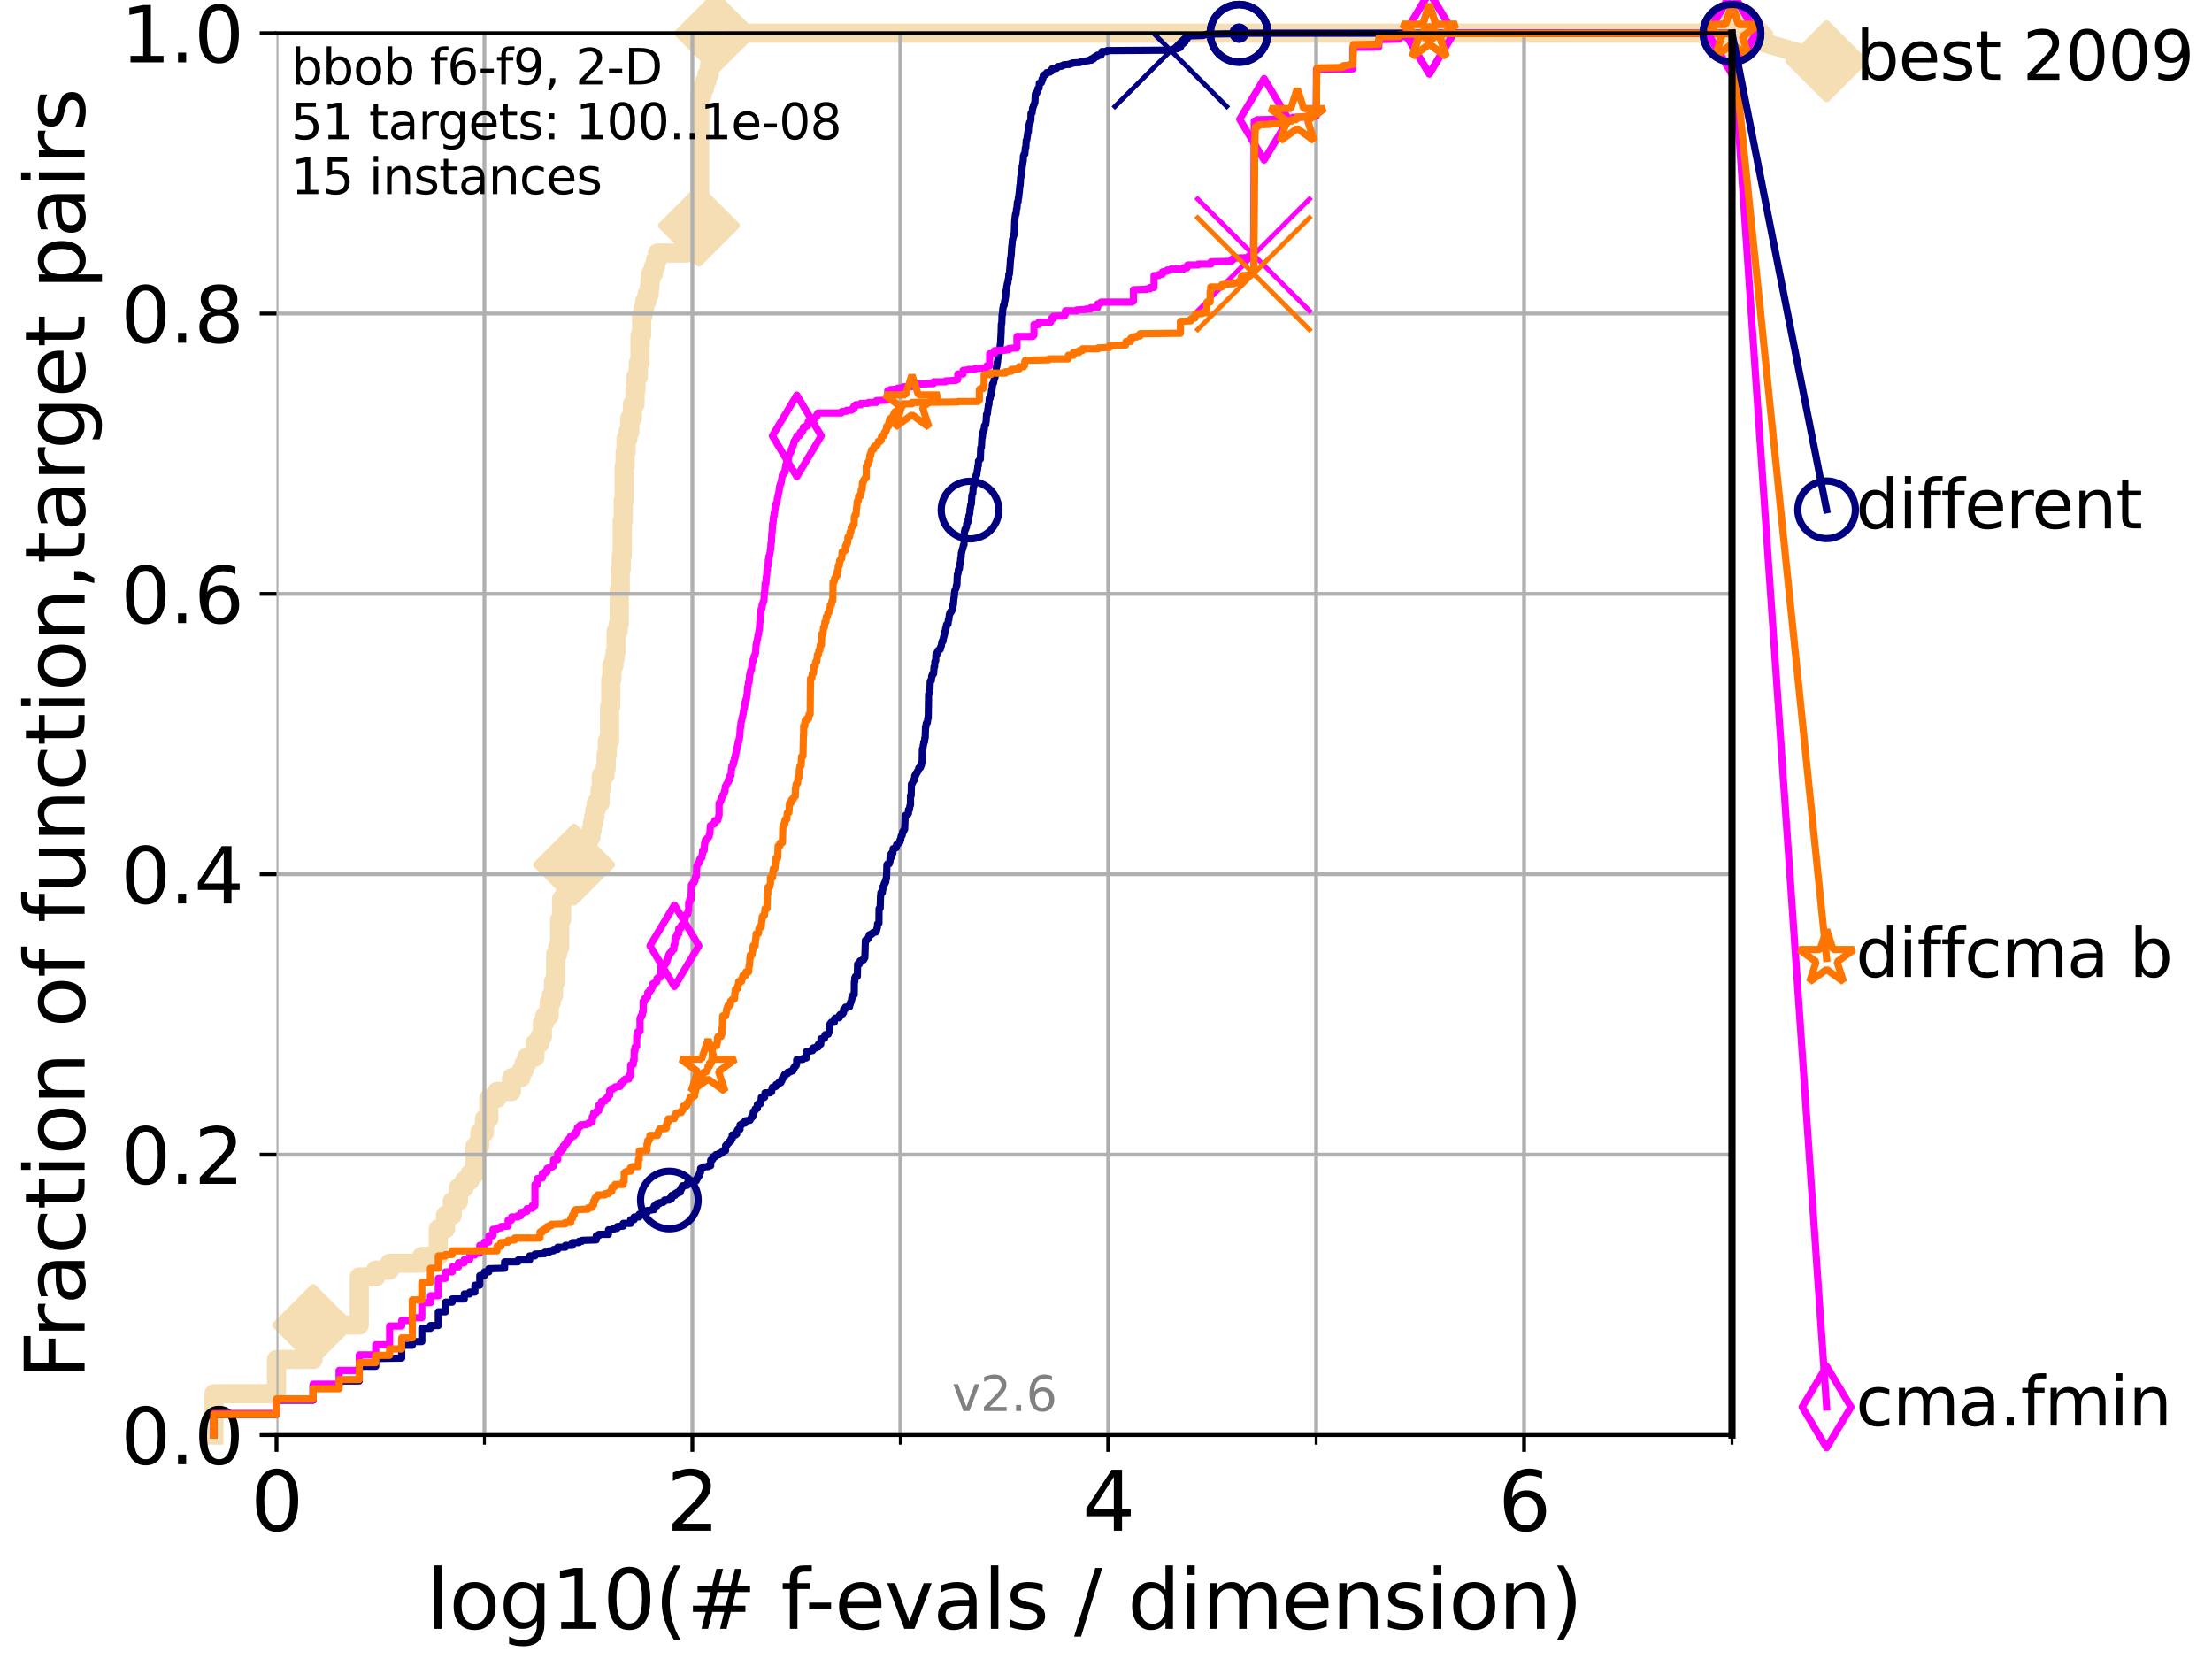 <?xml version="1.0" encoding="utf-8" standalone="no"?>
<!DOCTYPE svg PUBLIC "-//W3C//DTD SVG 1.1//EN"
  "http://www.w3.org/Graphics/SVG/1.1/DTD/svg11.dtd">
<svg height="345.6pt" version="1.1" viewBox="0 0 460.8 345.6" width="460.8pt" xmlns="http://www.w3.org/2000/svg" xmlns:xlink="http://www.w3.org/1999/xlink">
 <defs>
  <style type="text/css">*{stroke-linecap:butt;stroke-linejoin:round;}</style>
 </defs>
 <g id="figure_1">
  <g id="patch_1">
   <path d="M 0 345.6 
L 460.8 345.6 
L 460.8 0 
L 0 0 
z
" style="fill:#ffffff;"/>
  </g>
  <g id="axes_1">
   <g id="patch_2">
    <path d="M 57.6 298.944 
L 360.806 298.944 
L 360.806 6.912 
L 57.6 6.912 
z
" style="fill:#ffffff;"/>
   </g>
   <g id="line2d_1">
    <path d="M 44.561 298.944 
L 44.561 290.355 
L 57.6 290.355 
L 57.6 283.197 
L 65.227 283.197 
L 65.227 276.04 
L 74.837 276.04 
L 74.837 266.019 
L 78.267 266.019 
L 78.267 264.587 
L 81.166 264.587 
L 81.166 263.156 
L 87.876 263.156 
L 87.876 261.724 
L 91.306 261.724 
L 91.306 255.998 
L 92.812 255.998 
L 92.812 253.135 
L 94.206 253.135 
L 94.206 250.272 
L 95.503 250.272 
L 95.503 247.409 
L 96.718 247.409 
L 96.718 245.977 
L 97.858 245.977 
L 97.858 244.546 
L 98.933 244.546 
L 98.933 238.82 
L 99.95 238.82 
L 99.95 235.957 
L 100.915 235.957 
L 100.915 233.094 
L 101.833 233.094 
L 101.833 228.799 
L 103.544 228.799 
L 103.544 227.368 
L 106.561 227.368 
L 106.561 224.504 
L 108.543 224.504 
L 108.543 223.073 
L 109.159 223.073 
L 109.159 221.641 
L 109.757 221.641 
L 109.757 220.21 
L 111.442 220.21 
L 111.442 217.347 
L 112.488 217.347 
L 112.488 215.915 
L 112.989 215.915 
L 112.989 213.052 
L 113.478 213.052 
L 113.478 211.621 
L 114.419 211.621 
L 114.419 208.758 
L 114.872 208.758 
L 114.872 207.326 
L 115.315 207.326 
L 115.315 204.463 
L 115.747 204.463 
L 115.747 198.737 
L 116.17 198.737 
L 116.17 197.305 
L 116.584 197.305 
L 116.584 191.579 
L 116.988 191.579 
L 116.988 187.285 
L 117.772 187.285 
L 117.772 185.853 
L 118.152 185.853 
L 118.152 182.99 
L 118.89 182.99 
L 118.89 181.559 
L 119.6 181.559 
L 119.6 180.127 
L 121.266 180.127 
L 121.266 178.696 
L 121.582 178.696 
L 121.582 177.264 
L 121.893 177.264 
L 121.893 175.832 
L 122.5 175.832 
L 122.5 174.401 
L 123.088 174.401 
L 123.088 172.969 
L 123.375 172.969 
L 123.375 171.538 
L 123.658 171.538 
L 123.658 170.106 
L 123.936 170.106 
L 123.936 168.675 
L 124.211 168.675 
L 124.211 167.243 
L 125.012 167.243 
L 125.012 164.38 
L 125.271 164.38 
L 125.271 161.517 
L 126.029 161.517 
L 126.029 160.086 
L 126.275 160.086 
L 126.275 157.223 
L 126.517 157.223 
L 126.517 154.36 
L 126.994 154.36 
L 126.994 147.202 
L 127.227 147.202 
L 127.227 141.476 
L 127.458 141.476 
L 127.458 138.613 
L 127.911 138.613 
L 127.911 137.181 
L 128.134 137.181 
L 128.134 135.75 
L 128.354 135.75 
L 128.354 131.455 
L 128.786 131.455 
L 128.786 130.024 
L 128.999 130.024 
L 128.999 122.866 
L 129.209 122.866 
L 129.209 118.571 
L 129.417 118.571 
L 129.417 115.708 
L 129.623 115.708 
L 129.623 108.551 
L 129.826 108.551 
L 129.826 104.256 
L 130.027 104.256 
L 130.027 97.098 
L 130.226 97.098 
L 130.226 94.235 
L 130.423 94.235 
L 130.423 91.372 
L 130.811 91.372 
L 130.811 89.941 
L 131.191 89.941 
L 131.191 87.078 
L 131.747 87.078 
L 131.747 84.215 
L 132.287 84.215 
L 132.287 81.352 
L 132.464 81.352 
L 132.464 78.488 
L 132.984 78.488 
L 132.984 75.625 
L 133.323 75.625 
L 133.323 69.899 
L 133.656 69.899 
L 133.656 65.605 
L 133.983 65.605 
L 133.983 64.173 
L 134.305 64.173 
L 134.305 62.742 
L 134.777 62.742 
L 134.777 61.31 
L 135.238 61.31 
L 135.238 59.879 
L 135.389 59.879 
L 135.389 58.447 
L 135.539 58.447 
L 135.539 57.016 
L 136.127 57.016 
L 136.127 55.584 
L 136.556 55.584 
L 136.556 54.152 
L 136.975 54.152 
L 136.975 52.721 
L 143.066 52.721 
L 143.066 51.289 
L 143.56 51.289 
L 143.56 49.858 
L 144.786 49.858 
L 144.786 48.426 
L 145.591 48.426 
L 145.591 46.995 
L 145.765 46.995 
L 145.765 19.796 
L 146.278 19.796 
L 146.278 18.364 
L 146.778 18.364 
L 146.778 16.933 
L 147.264 16.933 
L 147.264 15.501 
L 147.738 15.501 
L 147.738 14.07 
L 147.894 14.07 
L 147.894 12.638 
L 148.428 12.638 
L 148.428 11.207 
L 148.652 11.207 
L 148.652 9.775 
L 148.874 9.775 
L 148.874 8.344 
L 149.021 8.344 
L 149.021 6.912 
L 360.806 6.912 
L 360.806 6.912 
" style="fill:none;stroke:#f5deb3;stroke-linecap:square;stroke-width:4;"/>
   </g>
   <g id="line2d_2">
    <defs>
     <path d="M -0 7.778 
L 7.778 0 
L 0 -7.778 
L -7.778 -0 
z
" id="m9a0ee81a81" style="stroke:#f5deb3;stroke-linejoin:miter;stroke-width:1.5;"/>
    </defs>
    <g>
     <use style="fill:#f5deb3;stroke:#f5deb3;stroke-linejoin:miter;stroke-width:1.5;" x="65.227" xlink:href="#m9a0ee81a81" y="276.04"/>
     <use style="fill:#f5deb3;stroke:#f5deb3;stroke-linejoin:miter;stroke-width:1.5;" x="119.6" xlink:href="#m9a0ee81a81" y="180.127"/>
     <use style="fill:#f5deb3;stroke:#f5deb3;stroke-linejoin:miter;stroke-width:1.5;" x="145.591" xlink:href="#m9a0ee81a81" y="46.995"/>
     <use style="fill:#f5deb3;stroke:#f5deb3;stroke-linejoin:miter;stroke-width:1.5;" x="149.021" xlink:href="#m9a0ee81a81" y="6.912"/>
     <use style="fill:#f5deb3;stroke:#f5deb3;stroke-linejoin:miter;stroke-width:1.5;" x="149.021" xlink:href="#m9a0ee81a81" y="6.912"/>
     <use style="fill:#f5deb3;stroke:#f5deb3;stroke-linejoin:miter;stroke-width:1.5;" x="360.806" xlink:href="#m9a0ee81a81" y="6.912"/>
    </g>
   </g>
   <g id="line2d_3">
    <path style="fill:none;stroke:#f5deb3;stroke-linecap:square;stroke-width:4;"/>
    <g/>
   </g>
   <g id="line2d_4">
    <path d="M 360.806 6.912 
L 380.515 12.753 
" style="fill:none;stroke:#f5deb3;stroke-linecap:square;stroke-width:4;"/>
    <g>
     <use style="fill:#f5deb3;stroke:#f5deb3;stroke-linejoin:miter;stroke-width:1.5;" x="360.806" xlink:href="#m9a0ee81a81" y="6.912"/>
     <use style="fill:#f5deb3;stroke:#f5deb3;stroke-linejoin:miter;stroke-width:1.5;" x="380.515" xlink:href="#m9a0ee81a81" y="12.753"/>
    </g>
   </g>
   <g id="matplotlib.axis_1">
    <g id="xtick_1">
     <g id="line2d_5">
      <path clip-path="url(#p83e2ccc0cf)" d="M 57.6 298.944 
L 57.6 6.912 
" style="fill:none;stroke:#b0b0b0;stroke-linecap:square;stroke-width:0.8;"/>
     </g>
     <g id="line2d_6">
      <defs>
       <path d="M 0 0 
L 0 3.5 
" id="m40ac67482e" style="stroke:#000000;stroke-width:0.8;"/>
      </defs>
      <g>
       <use style="stroke:#000000;stroke-width:0.8;" x="57.6" xlink:href="#m40ac67482e" y="298.944"/>
      </g>
     </g>
     <g id="text_1">
      <!-- 0 -->
      <g transform="translate(52.192 318.861)scale(0.17 -0.17)">
       <defs>
        <path d="M 2034 4250 
Q 1547 4250 1301 3770 
Q 1056 3291 1056 2328 
Q 1056 1369 1301 889 
Q 1547 409 2034 409 
Q 2525 409 2770 889 
Q 3016 1369 3016 2328 
Q 3016 3291 2770 3770 
Q 2525 4250 2034 4250 
z
M 2034 4750 
Q 2819 4750 3233 4129 
Q 3647 3509 3647 2328 
Q 3647 1150 3233 529 
Q 2819 -91 2034 -91 
Q 1250 -91 836 529 
Q 422 1150 422 2328 
Q 422 3509 836 4129 
Q 1250 4750 2034 4750 
z
" id="DejaVuSans-30" transform="scale(0.016)"/>
       </defs>
       <use xlink:href="#DejaVuSans-30"/>
      </g>
     </g>
    </g>
    <g id="xtick_2">
     <g id="line2d_7">
      <path clip-path="url(#p83e2ccc0cf)" d="M 144.23 298.944 
L 144.23 6.912 
" style="fill:none;stroke:#b0b0b0;stroke-linecap:square;stroke-width:0.8;"/>
     </g>
     <g id="line2d_8">
      <g>
       <use style="stroke:#000000;stroke-width:0.8;" x="144.23" xlink:href="#m40ac67482e" y="298.944"/>
      </g>
     </g>
     <g id="text_2">
      <!-- 2 -->
      <g transform="translate(138.822 318.861)scale(0.17 -0.17)">
       <defs>
        <path d="M 1228 531 
L 3431 531 
L 3431 0 
L 469 0 
L 469 531 
Q 828 903 1448 1529 
Q 2069 2156 2228 2338 
Q 2531 2678 2651 2914 
Q 2772 3150 2772 3378 
Q 2772 3750 2511 3984 
Q 2250 4219 1831 4219 
Q 1534 4219 1204 4116 
Q 875 4013 500 3803 
L 500 4441 
Q 881 4594 1212 4672 
Q 1544 4750 1819 4750 
Q 2544 4750 2975 4387 
Q 3406 4025 3406 3419 
Q 3406 3131 3298 2873 
Q 3191 2616 2906 2266 
Q 2828 2175 2409 1742 
Q 1991 1309 1228 531 
z
" id="DejaVuSans-32" transform="scale(0.016)"/>
       </defs>
       <use xlink:href="#DejaVuSans-32"/>
      </g>
     </g>
    </g>
    <g id="xtick_3">
     <g id="line2d_9">
      <path clip-path="url(#p83e2ccc0cf)" d="M 230.861 298.944 
L 230.861 6.912 
" style="fill:none;stroke:#b0b0b0;stroke-linecap:square;stroke-width:0.8;"/>
     </g>
     <g id="line2d_10">
      <g>
       <use style="stroke:#000000;stroke-width:0.8;" x="230.861" xlink:href="#m40ac67482e" y="298.944"/>
      </g>
     </g>
     <g id="text_3">
      <!-- 4 -->
      <g transform="translate(225.453 318.861)scale(0.17 -0.17)">
       <defs>
        <path d="M 2419 4116 
L 825 1625 
L 2419 1625 
L 2419 4116 
z
M 2253 4666 
L 3047 4666 
L 3047 1625 
L 3713 1625 
L 3713 1100 
L 3047 1100 
L 3047 0 
L 2419 0 
L 2419 1100 
L 313 1100 
L 313 1709 
L 2253 4666 
z
" id="DejaVuSans-34" transform="scale(0.016)"/>
       </defs>
       <use xlink:href="#DejaVuSans-34"/>
      </g>
     </g>
    </g>
    <g id="xtick_4">
     <g id="line2d_11">
      <path clip-path="url(#p83e2ccc0cf)" d="M 317.491 298.944 
L 317.491 6.912 
" style="fill:none;stroke:#b0b0b0;stroke-linecap:square;stroke-width:0.8;"/>
     </g>
     <g id="line2d_12">
      <g>
       <use style="stroke:#000000;stroke-width:0.8;" x="317.491" xlink:href="#m40ac67482e" y="298.944"/>
      </g>
     </g>
     <g id="text_4">
      <!-- 6 -->
      <g transform="translate(312.083 318.861)scale(0.17 -0.17)">
       <defs>
        <path d="M 2113 2584 
Q 1688 2584 1439 2293 
Q 1191 2003 1191 1497 
Q 1191 994 1439 701 
Q 1688 409 2113 409 
Q 2538 409 2786 701 
Q 3034 994 3034 1497 
Q 3034 2003 2786 2293 
Q 2538 2584 2113 2584 
z
M 3366 4563 
L 3366 3988 
Q 3128 4100 2886 4159 
Q 2644 4219 2406 4219 
Q 1781 4219 1451 3797 
Q 1122 3375 1075 2522 
Q 1259 2794 1537 2939 
Q 1816 3084 2150 3084 
Q 2853 3084 3261 2657 
Q 3669 2231 3669 1497 
Q 3669 778 3244 343 
Q 2819 -91 2113 -91 
Q 1303 -91 875 529 
Q 447 1150 447 2328 
Q 447 3434 972 4092 
Q 1497 4750 2381 4750 
Q 2619 4750 2861 4703 
Q 3103 4656 3366 4563 
z
" id="DejaVuSans-36" transform="scale(0.016)"/>
       </defs>
       <use xlink:href="#DejaVuSans-36"/>
      </g>
     </g>
    </g>
    <g id="xtick_5">
     <g id="line2d_13">
      <path clip-path="url(#p83e2ccc0cf)" d="M 100.915 298.944 
L 100.915 6.912 
" style="fill:none;stroke:#b0b0b0;stroke-linecap:square;stroke-width:0.8;"/>
     </g>
     <g id="line2d_14">
      <defs>
       <path d="M 0 0 
L 0 2 
" id="m337c2a16c2" style="stroke:#000000;stroke-width:0.6;"/>
      </defs>
      <g>
       <use style="stroke:#000000;stroke-width:0.6;" x="100.915" xlink:href="#m337c2a16c2" y="298.944"/>
      </g>
     </g>
    </g>
    <g id="xtick_6">
     <g id="line2d_15">
      <path clip-path="url(#p83e2ccc0cf)" d="M 187.546 298.944 
L 187.546 6.912 
" style="fill:none;stroke:#b0b0b0;stroke-linecap:square;stroke-width:0.8;"/>
     </g>
     <g id="line2d_16">
      <g>
       <use style="stroke:#000000;stroke-width:0.6;" x="187.546" xlink:href="#m337c2a16c2" y="298.944"/>
      </g>
     </g>
    </g>
    <g id="xtick_7">
     <g id="line2d_17">
      <path clip-path="url(#p83e2ccc0cf)" d="M 274.176 298.944 
L 274.176 6.912 
" style="fill:none;stroke:#b0b0b0;stroke-linecap:square;stroke-width:0.8;"/>
     </g>
     <g id="line2d_18">
      <g>
       <use style="stroke:#000000;stroke-width:0.6;" x="274.176" xlink:href="#m337c2a16c2" y="298.944"/>
      </g>
     </g>
    </g>
    <g id="xtick_8">
     <g id="line2d_19">
      <path clip-path="url(#p83e2ccc0cf)" d="M 360.806 298.944 
L 360.806 6.912 
" style="fill:none;stroke:#b0b0b0;stroke-linecap:square;stroke-width:0.8;"/>
     </g>
     <g id="line2d_20">
      <g>
       <use style="stroke:#000000;stroke-width:0.6;" x="360.806" xlink:href="#m337c2a16c2" y="298.944"/>
      </g>
     </g>
    </g>
    <g id="text_5">
     <!-- log10(# f-evals / dimension) -->
     <g transform="translate(88.823 339.314)scale(0.17 -0.17)">
      <defs>
       <path d="M 603 4863 
L 1178 4863 
L 1178 0 
L 603 0 
L 603 4863 
z
" id="DejaVuSans-6c" transform="scale(0.016)"/>
       <path d="M 1959 3097 
Q 1497 3097 1228 2736 
Q 959 2375 959 1747 
Q 959 1119 1226 758 
Q 1494 397 1959 397 
Q 2419 397 2687 759 
Q 2956 1122 2956 1747 
Q 2956 2369 2687 2733 
Q 2419 3097 1959 3097 
z
M 1959 3584 
Q 2709 3584 3137 3096 
Q 3566 2609 3566 1747 
Q 3566 888 3137 398 
Q 2709 -91 1959 -91 
Q 1206 -91 779 398 
Q 353 888 353 1747 
Q 353 2609 779 3096 
Q 1206 3584 1959 3584 
z
" id="DejaVuSans-6f" transform="scale(0.016)"/>
       <path d="M 2906 1791 
Q 2906 2416 2648 2759 
Q 2391 3103 1925 3103 
Q 1463 3103 1205 2759 
Q 947 2416 947 1791 
Q 947 1169 1205 825 
Q 1463 481 1925 481 
Q 2391 481 2648 825 
Q 2906 1169 2906 1791 
z
M 3481 434 
Q 3481 -459 3084 -895 
Q 2688 -1331 1869 -1331 
Q 1566 -1331 1297 -1286 
Q 1028 -1241 775 -1147 
L 775 -588 
Q 1028 -725 1275 -790 
Q 1522 -856 1778 -856 
Q 2344 -856 2625 -561 
Q 2906 -266 2906 331 
L 2906 616 
Q 2728 306 2450 153 
Q 2172 0 1784 0 
Q 1141 0 747 490 
Q 353 981 353 1791 
Q 353 2603 747 3093 
Q 1141 3584 1784 3584 
Q 2172 3584 2450 3431 
Q 2728 3278 2906 2969 
L 2906 3500 
L 3481 3500 
L 3481 434 
z
" id="DejaVuSans-67" transform="scale(0.016)"/>
       <path d="M 794 531 
L 1825 531 
L 1825 4091 
L 703 3866 
L 703 4441 
L 1819 4666 
L 2450 4666 
L 2450 531 
L 3481 531 
L 3481 0 
L 794 0 
L 794 531 
z
" id="DejaVuSans-31" transform="scale(0.016)"/>
       <path d="M 1984 4856 
Q 1566 4138 1362 3434 
Q 1159 2731 1159 2009 
Q 1159 1288 1364 580 
Q 1569 -128 1984 -844 
L 1484 -844 
Q 1016 -109 783 600 
Q 550 1309 550 2009 
Q 550 2706 781 3412 
Q 1013 4119 1484 4856 
L 1984 4856 
z
" id="DejaVuSans-28" transform="scale(0.016)"/>
       <path d="M 3272 2816 
L 2363 2816 
L 2100 1772 
L 3016 1772 
L 3272 2816 
z
M 2803 4594 
L 2478 3297 
L 3391 3297 
L 3719 4594 
L 4219 4594 
L 3897 3297 
L 4872 3297 
L 4872 2816 
L 3775 2816 
L 3519 1772 
L 4513 1772 
L 4513 1294 
L 3397 1294 
L 3072 0 
L 2572 0 
L 2894 1294 
L 1978 1294 
L 1656 0 
L 1153 0 
L 1478 1294 
L 494 1294 
L 494 1772 
L 1594 1772 
L 1856 2816 
L 850 2816 
L 850 3297 
L 1978 3297 
L 2297 4594 
L 2803 4594 
z
" id="DejaVuSans-23" transform="scale(0.016)"/>
       <path id="DejaVuSans-20" transform="scale(0.016)"/>
       <path d="M 2375 4863 
L 2375 4384 
L 1825 4384 
Q 1516 4384 1395 4259 
Q 1275 4134 1275 3809 
L 1275 3500 
L 2222 3500 
L 2222 3053 
L 1275 3053 
L 1275 0 
L 697 0 
L 697 3053 
L 147 3053 
L 147 3500 
L 697 3500 
L 697 3744 
Q 697 4328 969 4595 
Q 1241 4863 1831 4863 
L 2375 4863 
z
" id="DejaVuSans-66" transform="scale(0.016)"/>
       <path d="M 313 2009 
L 1997 2009 
L 1997 1497 
L 313 1497 
L 313 2009 
z
" id="DejaVuSans-2d" transform="scale(0.016)"/>
       <path d="M 3597 1894 
L 3597 1613 
L 953 1613 
Q 991 1019 1311 708 
Q 1631 397 2203 397 
Q 2534 397 2845 478 
Q 3156 559 3463 722 
L 3463 178 
Q 3153 47 2828 -22 
Q 2503 -91 2169 -91 
Q 1331 -91 842 396 
Q 353 884 353 1716 
Q 353 2575 817 3079 
Q 1281 3584 2069 3584 
Q 2775 3584 3186 3129 
Q 3597 2675 3597 1894 
z
M 3022 2063 
Q 3016 2534 2758 2815 
Q 2500 3097 2075 3097 
Q 1594 3097 1305 2825 
Q 1016 2553 972 2059 
L 3022 2063 
z
" id="DejaVuSans-65" transform="scale(0.016)"/>
       <path d="M 191 3500 
L 800 3500 
L 1894 563 
L 2988 3500 
L 3597 3500 
L 2284 0 
L 1503 0 
L 191 3500 
z
" id="DejaVuSans-76" transform="scale(0.016)"/>
       <path d="M 2194 1759 
Q 1497 1759 1228 1600 
Q 959 1441 959 1056 
Q 959 750 1161 570 
Q 1363 391 1709 391 
Q 2188 391 2477 730 
Q 2766 1069 2766 1631 
L 2766 1759 
L 2194 1759 
z
M 3341 1997 
L 3341 0 
L 2766 0 
L 2766 531 
Q 2569 213 2275 61 
Q 1981 -91 1556 -91 
Q 1019 -91 701 211 
Q 384 513 384 1019 
Q 384 1609 779 1909 
Q 1175 2209 1959 2209 
L 2766 2209 
L 2766 2266 
Q 2766 2663 2505 2880 
Q 2244 3097 1772 3097 
Q 1472 3097 1187 3025 
Q 903 2953 641 2809 
L 641 3341 
Q 956 3463 1253 3523 
Q 1550 3584 1831 3584 
Q 2591 3584 2966 3190 
Q 3341 2797 3341 1997 
z
" id="DejaVuSans-61" transform="scale(0.016)"/>
       <path d="M 2834 3397 
L 2834 2853 
Q 2591 2978 2328 3040 
Q 2066 3103 1784 3103 
Q 1356 3103 1142 2972 
Q 928 2841 928 2578 
Q 928 2378 1081 2264 
Q 1234 2150 1697 2047 
L 1894 2003 
Q 2506 1872 2764 1633 
Q 3022 1394 3022 966 
Q 3022 478 2636 193 
Q 2250 -91 1575 -91 
Q 1294 -91 989 -36 
Q 684 19 347 128 
L 347 722 
Q 666 556 975 473 
Q 1284 391 1588 391 
Q 1994 391 2212 530 
Q 2431 669 2431 922 
Q 2431 1156 2273 1281 
Q 2116 1406 1581 1522 
L 1381 1569 
Q 847 1681 609 1914 
Q 372 2147 372 2553 
Q 372 3047 722 3315 
Q 1072 3584 1716 3584 
Q 2034 3584 2315 3537 
Q 2597 3491 2834 3397 
z
" id="DejaVuSans-73" transform="scale(0.016)"/>
       <path d="M 1625 4666 
L 2156 4666 
L 531 -594 
L 0 -594 
L 1625 4666 
z
" id="DejaVuSans-2f" transform="scale(0.016)"/>
       <path d="M 2906 2969 
L 2906 4863 
L 3481 4863 
L 3481 0 
L 2906 0 
L 2906 525 
Q 2725 213 2448 61 
Q 2172 -91 1784 -91 
Q 1150 -91 751 415 
Q 353 922 353 1747 
Q 353 2572 751 3078 
Q 1150 3584 1784 3584 
Q 2172 3584 2448 3432 
Q 2725 3281 2906 2969 
z
M 947 1747 
Q 947 1113 1208 752 
Q 1469 391 1925 391 
Q 2381 391 2643 752 
Q 2906 1113 2906 1747 
Q 2906 2381 2643 2742 
Q 2381 3103 1925 3103 
Q 1469 3103 1208 2742 
Q 947 2381 947 1747 
z
" id="DejaVuSans-64" transform="scale(0.016)"/>
       <path d="M 603 3500 
L 1178 3500 
L 1178 0 
L 603 0 
L 603 3500 
z
M 603 4863 
L 1178 4863 
L 1178 4134 
L 603 4134 
L 603 4863 
z
" id="DejaVuSans-69" transform="scale(0.016)"/>
       <path d="M 3328 2828 
Q 3544 3216 3844 3400 
Q 4144 3584 4550 3584 
Q 5097 3584 5394 3201 
Q 5691 2819 5691 2113 
L 5691 0 
L 5113 0 
L 5113 2094 
Q 5113 2597 4934 2840 
Q 4756 3084 4391 3084 
Q 3944 3084 3684 2787 
Q 3425 2491 3425 1978 
L 3425 0 
L 2847 0 
L 2847 2094 
Q 2847 2600 2669 2842 
Q 2491 3084 2119 3084 
Q 1678 3084 1418 2786 
Q 1159 2488 1159 1978 
L 1159 0 
L 581 0 
L 581 3500 
L 1159 3500 
L 1159 2956 
Q 1356 3278 1631 3431 
Q 1906 3584 2284 3584 
Q 2666 3584 2933 3390 
Q 3200 3197 3328 2828 
z
" id="DejaVuSans-6d" transform="scale(0.016)"/>
       <path d="M 3513 2113 
L 3513 0 
L 2938 0 
L 2938 2094 
Q 2938 2591 2744 2837 
Q 2550 3084 2163 3084 
Q 1697 3084 1428 2787 
Q 1159 2491 1159 1978 
L 1159 0 
L 581 0 
L 581 3500 
L 1159 3500 
L 1159 2956 
Q 1366 3272 1645 3428 
Q 1925 3584 2291 3584 
Q 2894 3584 3203 3211 
Q 3513 2838 3513 2113 
z
" id="DejaVuSans-6e" transform="scale(0.016)"/>
       <path d="M 513 4856 
L 1013 4856 
Q 1481 4119 1714 3412 
Q 1947 2706 1947 2009 
Q 1947 1309 1714 600 
Q 1481 -109 1013 -844 
L 513 -844 
Q 928 -128 1133 580 
Q 1338 1288 1338 2009 
Q 1338 2731 1133 3434 
Q 928 4138 513 4856 
z
" id="DejaVuSans-29" transform="scale(0.016)"/>
      </defs>
      <use xlink:href="#DejaVuSans-6c"/>
      <use x="27.783" xlink:href="#DejaVuSans-6f"/>
      <use x="88.965" xlink:href="#DejaVuSans-67"/>
      <use x="152.441" xlink:href="#DejaVuSans-31"/>
      <use x="216.064" xlink:href="#DejaVuSans-30"/>
      <use x="279.688" xlink:href="#DejaVuSans-28"/>
      <use x="318.701" xlink:href="#DejaVuSans-23"/>
      <use x="402.49" xlink:href="#DejaVuSans-20"/>
      <use x="434.277" xlink:href="#DejaVuSans-66"/>
      <use x="463.982" xlink:href="#DejaVuSans-2d"/>
      <use x="500.066" xlink:href="#DejaVuSans-65"/>
      <use x="561.59" xlink:href="#DejaVuSans-76"/>
      <use x="620.77" xlink:href="#DejaVuSans-61"/>
      <use x="682.049" xlink:href="#DejaVuSans-6c"/>
      <use x="709.832" xlink:href="#DejaVuSans-73"/>
      <use x="761.932" xlink:href="#DejaVuSans-20"/>
      <use x="793.719" xlink:href="#DejaVuSans-2f"/>
      <use x="827.41" xlink:href="#DejaVuSans-20"/>
      <use x="859.197" xlink:href="#DejaVuSans-64"/>
      <use x="922.674" xlink:href="#DejaVuSans-69"/>
      <use x="950.457" xlink:href="#DejaVuSans-6d"/>
      <use x="1047.869" xlink:href="#DejaVuSans-65"/>
      <use x="1109.393" xlink:href="#DejaVuSans-6e"/>
      <use x="1172.771" xlink:href="#DejaVuSans-73"/>
      <use x="1224.871" xlink:href="#DejaVuSans-69"/>
      <use x="1252.654" xlink:href="#DejaVuSans-6f"/>
      <use x="1313.836" xlink:href="#DejaVuSans-6e"/>
      <use x="1377.215" xlink:href="#DejaVuSans-29"/>
     </g>
    </g>
   </g>
   <g id="matplotlib.axis_2">
    <g id="ytick_1">
     <g id="line2d_21">
      <path clip-path="url(#p83e2ccc0cf)" d="M 57.6 298.944 
L 360.806 298.944 
" style="fill:none;stroke:#b0b0b0;stroke-linecap:square;stroke-width:0.8;"/>
     </g>
     <g id="line2d_22">
      <defs>
       <path d="M 0 0 
L -3.5 0 
" id="mfb8f4c7c04" style="stroke:#000000;stroke-width:0.8;"/>
      </defs>
      <g>
       <use style="stroke:#000000;stroke-width:0.8;" x="57.6" xlink:href="#mfb8f4c7c04" y="298.944"/>
      </g>
     </g>
     <g id="text_6">
      <!-- 0.0 -->
      <g transform="translate(25.155 305.023)scale(0.16 -0.16)">
       <defs>
        <path d="M 684 794 
L 1344 794 
L 1344 0 
L 684 0 
L 684 794 
z
" id="DejaVuSans-2e" transform="scale(0.016)"/>
       </defs>
       <use xlink:href="#DejaVuSans-30"/>
       <use x="63.623" xlink:href="#DejaVuSans-2e"/>
       <use x="95.41" xlink:href="#DejaVuSans-30"/>
      </g>
     </g>
    </g>
    <g id="ytick_2">
     <g id="line2d_23">
      <path clip-path="url(#p83e2ccc0cf)" d="M 57.6 240.538 
L 360.806 240.538 
" style="fill:none;stroke:#b0b0b0;stroke-linecap:square;stroke-width:0.8;"/>
     </g>
     <g id="line2d_24">
      <g>
       <use style="stroke:#000000;stroke-width:0.8;" x="57.6" xlink:href="#mfb8f4c7c04" y="240.538"/>
      </g>
     </g>
     <g id="text_7">
      <!-- 0.2 -->
      <g transform="translate(25.155 246.616)scale(0.16 -0.16)">
       <use xlink:href="#DejaVuSans-30"/>
       <use x="63.623" xlink:href="#DejaVuSans-2e"/>
       <use x="95.41" xlink:href="#DejaVuSans-32"/>
      </g>
     </g>
    </g>
    <g id="ytick_3">
     <g id="line2d_25">
      <path clip-path="url(#p83e2ccc0cf)" d="M 57.6 182.131 
L 360.806 182.131 
" style="fill:none;stroke:#b0b0b0;stroke-linecap:square;stroke-width:0.8;"/>
     </g>
     <g id="line2d_26">
      <g>
       <use style="stroke:#000000;stroke-width:0.8;" x="57.6" xlink:href="#mfb8f4c7c04" y="182.131"/>
      </g>
     </g>
     <g id="text_8">
      <!-- 0.4 -->
      <g transform="translate(25.155 188.21)scale(0.16 -0.16)">
       <use xlink:href="#DejaVuSans-30"/>
       <use x="63.623" xlink:href="#DejaVuSans-2e"/>
       <use x="95.41" xlink:href="#DejaVuSans-34"/>
      </g>
     </g>
    </g>
    <g id="ytick_4">
     <g id="line2d_27">
      <path clip-path="url(#p83e2ccc0cf)" d="M 57.6 123.725 
L 360.806 123.725 
" style="fill:none;stroke:#b0b0b0;stroke-linecap:square;stroke-width:0.8;"/>
     </g>
     <g id="line2d_28">
      <g>
       <use style="stroke:#000000;stroke-width:0.8;" x="57.6" xlink:href="#mfb8f4c7c04" y="123.725"/>
      </g>
     </g>
     <g id="text_9">
      <!-- 0.6 -->
      <g transform="translate(25.155 129.804)scale(0.16 -0.16)">
       <use xlink:href="#DejaVuSans-30"/>
       <use x="63.623" xlink:href="#DejaVuSans-2e"/>
       <use x="95.41" xlink:href="#DejaVuSans-36"/>
      </g>
     </g>
    </g>
    <g id="ytick_5">
     <g id="line2d_29">
      <path clip-path="url(#p83e2ccc0cf)" d="M 57.6 65.318 
L 360.806 65.318 
" style="fill:none;stroke:#b0b0b0;stroke-linecap:square;stroke-width:0.8;"/>
     </g>
     <g id="line2d_30">
      <g>
       <use style="stroke:#000000;stroke-width:0.8;" x="57.6" xlink:href="#mfb8f4c7c04" y="65.318"/>
      </g>
     </g>
     <g id="text_10">
      <!-- 0.8 -->
      <g transform="translate(25.155 71.397)scale(0.16 -0.16)">
       <defs>
        <path d="M 2034 2216 
Q 1584 2216 1326 1975 
Q 1069 1734 1069 1313 
Q 1069 891 1326 650 
Q 1584 409 2034 409 
Q 2484 409 2743 651 
Q 3003 894 3003 1313 
Q 3003 1734 2745 1975 
Q 2488 2216 2034 2216 
z
M 1403 2484 
Q 997 2584 770 2862 
Q 544 3141 544 3541 
Q 544 4100 942 4425 
Q 1341 4750 2034 4750 
Q 2731 4750 3128 4425 
Q 3525 4100 3525 3541 
Q 3525 3141 3298 2862 
Q 3072 2584 2669 2484 
Q 3125 2378 3379 2068 
Q 3634 1759 3634 1313 
Q 3634 634 3220 271 
Q 2806 -91 2034 -91 
Q 1263 -91 848 271 
Q 434 634 434 1313 
Q 434 1759 690 2068 
Q 947 2378 1403 2484 
z
M 1172 3481 
Q 1172 3119 1398 2916 
Q 1625 2713 2034 2713 
Q 2441 2713 2670 2916 
Q 2900 3119 2900 3481 
Q 2900 3844 2670 4047 
Q 2441 4250 2034 4250 
Q 1625 4250 1398 4047 
Q 1172 3844 1172 3481 
z
" id="DejaVuSans-38" transform="scale(0.016)"/>
       </defs>
       <use xlink:href="#DejaVuSans-30"/>
       <use x="63.623" xlink:href="#DejaVuSans-2e"/>
       <use x="95.41" xlink:href="#DejaVuSans-38"/>
      </g>
     </g>
    </g>
    <g id="ytick_6">
     <g id="line2d_31">
      <path clip-path="url(#p83e2ccc0cf)" d="M 57.6 6.912 
L 360.806 6.912 
" style="fill:none;stroke:#b0b0b0;stroke-linecap:square;stroke-width:0.8;"/>
     </g>
     <g id="line2d_32">
      <g>
       <use style="stroke:#000000;stroke-width:0.8;" x="57.6" xlink:href="#mfb8f4c7c04" y="6.912"/>
      </g>
     </g>
     <g id="text_11">
      <!-- 1.0 -->
      <g transform="translate(25.155 12.991)scale(0.16 -0.16)">
       <use xlink:href="#DejaVuSans-31"/>
       <use x="63.623" xlink:href="#DejaVuSans-2e"/>
       <use x="95.41" xlink:href="#DejaVuSans-30"/>
      </g>
     </g>
    </g>
    <g id="text_12">
     <!-- Fraction of function,target pairs -->
     <g transform="translate(17.62 287.313)rotate(-90)scale(0.17 -0.17)">
      <defs>
       <path d="M 628 4666 
L 3309 4666 
L 3309 4134 
L 1259 4134 
L 1259 2759 
L 3109 2759 
L 3109 2228 
L 1259 2228 
L 1259 0 
L 628 0 
L 628 4666 
z
" id="DejaVuSans-46" transform="scale(0.016)"/>
       <path d="M 2631 2963 
Q 2534 3019 2420 3045 
Q 2306 3072 2169 3072 
Q 1681 3072 1420 2755 
Q 1159 2438 1159 1844 
L 1159 0 
L 581 0 
L 581 3500 
L 1159 3500 
L 1159 2956 
Q 1341 3275 1631 3429 
Q 1922 3584 2338 3584 
Q 2397 3584 2469 3576 
Q 2541 3569 2628 3553 
L 2631 2963 
z
" id="DejaVuSans-72" transform="scale(0.016)"/>
       <path d="M 3122 3366 
L 3122 2828 
Q 2878 2963 2633 3030 
Q 2388 3097 2138 3097 
Q 1578 3097 1268 2742 
Q 959 2388 959 1747 
Q 959 1106 1268 751 
Q 1578 397 2138 397 
Q 2388 397 2633 464 
Q 2878 531 3122 666 
L 3122 134 
Q 2881 22 2623 -34 
Q 2366 -91 2075 -91 
Q 1284 -91 818 406 
Q 353 903 353 1747 
Q 353 2603 823 3093 
Q 1294 3584 2113 3584 
Q 2378 3584 2631 3529 
Q 2884 3475 3122 3366 
z
" id="DejaVuSans-63" transform="scale(0.016)"/>
       <path d="M 1172 4494 
L 1172 3500 
L 2356 3500 
L 2356 3053 
L 1172 3053 
L 1172 1153 
Q 1172 725 1289 603 
Q 1406 481 1766 481 
L 2356 481 
L 2356 0 
L 1766 0 
Q 1100 0 847 248 
Q 594 497 594 1153 
L 594 3053 
L 172 3053 
L 172 3500 
L 594 3500 
L 594 4494 
L 1172 4494 
z
" id="DejaVuSans-74" transform="scale(0.016)"/>
       <path d="M 544 1381 
L 544 3500 
L 1119 3500 
L 1119 1403 
Q 1119 906 1312 657 
Q 1506 409 1894 409 
Q 2359 409 2629 706 
Q 2900 1003 2900 1516 
L 2900 3500 
L 3475 3500 
L 3475 0 
L 2900 0 
L 2900 538 
Q 2691 219 2414 64 
Q 2138 -91 1772 -91 
Q 1169 -91 856 284 
Q 544 659 544 1381 
z
M 1991 3584 
L 1991 3584 
z
" id="DejaVuSans-75" transform="scale(0.016)"/>
       <path d="M 750 794 
L 1409 794 
L 1409 256 
L 897 -744 
L 494 -744 
L 750 256 
L 750 794 
z
" id="DejaVuSans-2c" transform="scale(0.016)"/>
       <path d="M 1159 525 
L 1159 -1331 
L 581 -1331 
L 581 3500 
L 1159 3500 
L 1159 2969 
Q 1341 3281 1617 3432 
Q 1894 3584 2278 3584 
Q 2916 3584 3314 3078 
Q 3713 2572 3713 1747 
Q 3713 922 3314 415 
Q 2916 -91 2278 -91 
Q 1894 -91 1617 61 
Q 1341 213 1159 525 
z
M 3116 1747 
Q 3116 2381 2855 2742 
Q 2594 3103 2138 3103 
Q 1681 3103 1420 2742 
Q 1159 2381 1159 1747 
Q 1159 1113 1420 752 
Q 1681 391 2138 391 
Q 2594 391 2855 752 
Q 3116 1113 3116 1747 
z
" id="DejaVuSans-70" transform="scale(0.016)"/>
      </defs>
      <use xlink:href="#DejaVuSans-46"/>
      <use x="50.27" xlink:href="#DejaVuSans-72"/>
      <use x="91.383" xlink:href="#DejaVuSans-61"/>
      <use x="152.662" xlink:href="#DejaVuSans-63"/>
      <use x="207.643" xlink:href="#DejaVuSans-74"/>
      <use x="246.852" xlink:href="#DejaVuSans-69"/>
      <use x="274.635" xlink:href="#DejaVuSans-6f"/>
      <use x="335.816" xlink:href="#DejaVuSans-6e"/>
      <use x="399.195" xlink:href="#DejaVuSans-20"/>
      <use x="430.982" xlink:href="#DejaVuSans-6f"/>
      <use x="492.164" xlink:href="#DejaVuSans-66"/>
      <use x="527.369" xlink:href="#DejaVuSans-20"/>
      <use x="559.156" xlink:href="#DejaVuSans-66"/>
      <use x="594.361" xlink:href="#DejaVuSans-75"/>
      <use x="657.74" xlink:href="#DejaVuSans-6e"/>
      <use x="721.119" xlink:href="#DejaVuSans-63"/>
      <use x="776.1" xlink:href="#DejaVuSans-74"/>
      <use x="815.309" xlink:href="#DejaVuSans-69"/>
      <use x="843.092" xlink:href="#DejaVuSans-6f"/>
      <use x="904.273" xlink:href="#DejaVuSans-6e"/>
      <use x="967.652" xlink:href="#DejaVuSans-2c"/>
      <use x="999.439" xlink:href="#DejaVuSans-74"/>
      <use x="1038.648" xlink:href="#DejaVuSans-61"/>
      <use x="1099.928" xlink:href="#DejaVuSans-72"/>
      <use x="1139.291" xlink:href="#DejaVuSans-67"/>
      <use x="1202.768" xlink:href="#DejaVuSans-65"/>
      <use x="1264.291" xlink:href="#DejaVuSans-74"/>
      <use x="1303.5" xlink:href="#DejaVuSans-20"/>
      <use x="1335.287" xlink:href="#DejaVuSans-70"/>
      <use x="1398.764" xlink:href="#DejaVuSans-61"/>
      <use x="1460.043" xlink:href="#DejaVuSans-69"/>
      <use x="1487.826" xlink:href="#DejaVuSans-72"/>
      <use x="1528.939" xlink:href="#DejaVuSans-73"/>
     </g>
    </g>
   </g>
   <g id="line2d_33">
    <defs>
     <path d="M 0 1.5 
C 0.398 1.5 0.779 1.342 1.061 1.061 
C 1.342 0.779 1.5 0.398 1.5 0 
C 1.5 -0.398 1.342 -0.779 1.061 -1.061 
C 0.779 -1.342 0.398 -1.5 0 -1.5 
C -0.398 -1.5 -0.779 -1.342 -1.061 -1.061 
C -1.342 -0.779 -1.5 -0.398 -1.5 0 
C -1.5 0.398 -1.342 0.779 -1.061 1.061 
C -0.779 1.342 -0.398 1.5 0 1.5 
z
" id="m055023aa7a" style="stroke:#f5deb3;"/>
    </defs>
    <g>
     <use style="fill:#f5deb3;stroke:#f5deb3;" x="149.021" xlink:href="#m055023aa7a" y="6.912"/>
     <use style="fill:#f5deb3;stroke:#f5deb3;" x="149.021" xlink:href="#m055023aa7a" y="6.912"/>
    </g>
   </g>
   <g id="line2d_34">
    <defs>
     <path d="M 0 1.5 
C 0.398 1.5 0.779 1.342 1.061 1.061 
C 1.342 0.779 1.5 0.398 1.5 0 
C 1.5 -0.398 1.342 -0.779 1.061 -1.061 
C 0.779 -1.342 0.398 -1.5 0 -1.5 
C -0.398 -1.5 -0.779 -1.342 -1.061 -1.061 
C -1.342 -0.779 -1.5 -0.398 -1.5 0 
C -1.5 0.398 -1.342 0.779 -1.061 1.061 
C -0.779 1.342 -0.398 1.5 0 1.5 
z
" id="mabc6134d71" style="stroke:#000080;"/>
    </defs>
    <g>
     <use style="fill:#000080;stroke:#000080;" x="258.121" xlink:href="#mabc6134d71" y="6.912"/>
     <use style="fill:#000080;stroke:#000080;" x="258.121" xlink:href="#mabc6134d71" y="6.912"/>
    </g>
   </g>
   <g id="line2d_35">
    <path d="M 44.561 298.944 
L 44.561 294.649 
L 57.6 294.649 
L 57.6 291.691 
L 65.227 291.691 
L 65.227 288.542 
L 70.639 288.542 
L 70.639 287.683 
L 74.837 287.683 
L 74.837 284.629 
L 78.267 284.629 
L 78.267 283.006 
L 83.678 282.911 
L 83.678 280.239 
L 85.894 280.239 
L 85.894 279.475 
L 87.876 279.475 
L 87.876 276.708 
L 89.669 276.708 
L 89.669 276.135 
L 91.306 276.135 
L 91.306 273.272 
L 92.812 273.272 
L 92.812 271.268 
L 94.206 271.268 
L 94.206 270.6 
L 96.718 270.6 
L 96.718 269.55 
L 97.858 269.55 
L 97.858 269.168 
L 98.933 269.168 
L 98.933 267.737 
L 99.95 267.737 
L 99.95 265.733 
L 100.915 265.733 
L 100.915 264.969 
L 101.833 264.969 
L 101.833 264.301 
L 105.113 264.206 
L 105.113 262.869 
L 107.905 262.869 
L 107.905 262.488 
L 110.336 262.488 
L 110.336 261.629 
L 111.442 261.629 
L 111.442 261.247 
L 113.478 261.152 
L 113.478 260.865 
L 114.419 260.865 
L 114.419 260.579 
L 115.315 260.579 
L 115.315 260.293 
L 116.17 260.293 
L 116.17 259.816 
L 117.772 259.816 
L 117.772 259.434 
L 119.248 259.434 
L 119.248 258.861 
L 120.617 258.861 
L 120.617 258.575 
L 121.266 258.575 
L 121.266 258.384 
L 124.211 258.289 
L 124.211 257.43 
L 124.748 257.43 
L 124.748 257.143 
L 126.757 257.143 
L 126.757 256.189 
L 127.686 256.189 
L 127.686 255.998 
L 128.571 255.903 
L 128.571 255.521 
L 129.826 255.426 
L 129.826 254.853 
L 131.378 254.853 
L 131.378 254.089 
L 132.109 254.089 
L 132.109 253.517 
L 133.154 253.517 
L 133.154 252.944 
L 133.49 252.944 
L 133.49 252.753 
L 134.777 252.658 
L 134.777 252.181 
L 135.688 252.085 
L 135.688 251.99 
L 136.271 251.99 
L 136.271 251.226 
L 136.837 251.226 
L 136.837 250.749 
L 137.386 250.749 
L 137.386 250.558 
L 138.181 250.463 
L 138.181 250.272 
L 138.439 250.272 
L 138.439 249.986 
L 139.435 249.986 
L 139.435 249.699 
L 139.915 249.699 
L 139.915 249.031 
L 140.612 249.031 
L 140.612 248.65 
L 141.062 248.65 
L 141.062 248.363 
L 141.718 248.363 
L 141.718 247.791 
L 141.932 247.791 
L 141.932 247.409 
L 142.144 247.409 
L 142.144 247.027 
L 143.166 246.932 
L 143.166 246.455 
L 143.364 246.455 
L 143.364 246.073 
L 145.058 245.977 
L 145.058 245.596 
L 145.238 245.596 
L 145.238 245.309 
L 145.415 245.309 
L 145.415 244.928 
L 145.765 244.832 
L 145.765 244.26 
L 145.938 244.26 
L 145.938 243.401 
L 146.446 243.401 
L 146.446 243.114 
L 147.582 243.019 
L 147.582 242.828 
L 148.048 242.828 
L 148.048 241.683 
L 148.353 241.683 
L 148.353 241.492 
L 148.503 241.492 
L 148.503 241.015 
L 149.093 240.919 
L 149.093 240.538 
L 149.806 240.538 
L 149.806 240.251 
L 150.357 240.251 
L 150.357 239.965 
L 150.627 239.965 
L 150.627 239.679 
L 151.155 239.679 
L 151.155 238.629 
L 151.414 238.629 
L 151.414 238.343 
L 151.542 238.343 
L 151.542 238.152 
L 151.795 238.152 
L 151.795 237.961 
L 151.92 237.961 
L 151.92 237.77 
L 152.292 237.675 
L 152.292 237.197 
L 152.535 237.197 
L 152.535 236.434 
L 153.247 236.434 
L 153.247 236.243 
L 153.479 236.243 
L 153.479 235.766 
L 153.594 235.766 
L 153.594 235.48 
L 153.708 235.48 
L 153.708 235.289 
L 154.157 235.289 
L 154.157 234.334 
L 154.487 234.334 
L 154.487 234.143 
L 154.704 234.143 
L 154.704 233.953 
L 155.235 233.953 
L 155.235 233.475 
L 156.255 233.38 
L 156.354 232.998 
L 156.551 232.903 
L 156.551 232.616 
L 156.841 232.616 
L 156.937 231.567 
L 157.222 231.471 
L 157.317 230.994 
L 157.78 230.899 
L 157.78 230.04 
L 158.41 229.944 
L 158.498 229.276 
L 158.586 229.276 
L 158.586 228.608 
L 159.275 228.608 
L 159.359 227.654 
L 160.423 227.654 
L 160.423 227.463 
L 160.738 227.463 
L 160.817 226.795 
L 160.894 226.795 
L 160.894 226.509 
L 161.43 226.413 
L 161.43 226.318 
L 161.654 226.318 
L 161.654 225.936 
L 162.169 225.841 
L 162.169 225.554 
L 162.67 225.554 
L 162.67 225.173 
L 162.88 225.173 
L 162.88 224.695 
L 163.157 224.6 
L 163.157 224.314 
L 163.43 224.314 
L 163.43 223.836 
L 163.899 223.741 
L 163.899 223.646 
L 164.096 223.646 
L 164.096 223.359 
L 164.676 223.264 
L 164.676 223.168 
L 165.177 223.073 
L 165.177 222.787 
L 165.3 222.787 
L 165.3 222.5 
L 165.483 222.5 
L 165.544 222.119 
L 165.845 222.023 
L 165.904 221.641 
L 165.964 221.641 
L 165.964 220.782 
L 167.279 220.687 
L 167.279 220.496 
L 167.984 220.401 
L 167.984 219.065 
L 168.817 218.969 
L 168.817 218.874 
L 169.269 218.874 
L 169.269 218.492 
L 169.418 218.492 
L 169.418 218.301 
L 170.001 218.301 
L 170.001 218.11 
L 170.473 218.11 
L 170.473 217.538 
L 170.979 217.538 
L 171.024 216.392 
L 171.778 216.297 
L 171.822 215.724 
L 171.908 215.724 
L 171.908 215.534 
L 172.545 215.438 
L 172.629 215.056 
L 172.712 215.056 
L 172.712 214.293 
L 172.835 214.293 
L 172.917 213.243 
L 173.161 213.148 
L 173.161 212.957 
L 173.797 212.957 
L 173.797 212.289 
L 173.992 212.289 
L 173.992 212.098 
L 174.86 212.002 
L 174.86 211.525 
L 175.008 211.525 
L 175.008 211.334 
L 175.549 211.239 
L 175.62 210.953 
L 175.726 210.953 
L 175.726 210.285 
L 176.11 210.189 
L 176.11 209.807 
L 176.988 209.712 
L 177.021 209.235 
L 177.119 209.235 
L 177.185 208.758 
L 177.347 208.662 
L 177.444 207.803 
L 177.636 207.803 
L 177.7 207.231 
L 177.952 207.231 
L 177.983 204.463 
L 178.077 204.463 
L 178.077 203.7 
L 178.201 203.7 
L 178.201 203.413 
L 178.598 203.413 
L 178.659 200.837 
L 179.018 200.837 
L 179.106 200.55 
L 179.165 200.55 
L 179.165 200.168 
L 179.772 200.073 
L 179.772 199.978 
L 179.97 199.882 
L 179.97 199.5 
L 180.166 199.5 
L 180.277 195.874 
L 180.66 195.778 
L 180.66 195.588 
L 180.823 195.588 
L 180.823 195.397 
L 180.957 195.397 
L 180.957 195.11 
L 181.09 195.11 
L 181.09 194.729 
L 181.483 194.729 
L 181.483 194.538 
L 181.843 194.442 
L 181.894 194.251 
L 182.494 194.156 
L 182.568 193.87 
L 182.617 193.87 
L 182.69 193.297 
L 182.763 193.297 
L 182.811 192.438 
L 183.099 192.343 
L 183.123 189.289 
L 183.36 189.193 
L 183.43 186.617 
L 183.477 186.617 
L 183.5 185.949 
L 183.801 185.949 
L 183.893 185.281 
L 183.915 185.281 
L 183.938 184.708 
L 184.097 184.613 
L 184.165 184.135 
L 184.322 184.135 
L 184.322 183.754 
L 184.522 183.754 
L 184.588 182.99 
L 184.676 182.99 
L 184.763 180.127 
L 184.915 180.127 
L 184.915 179.936 
L 185.258 179.936 
L 185.343 179.459 
L 185.406 179.459 
L 185.406 178.696 
L 185.637 178.696 
L 185.637 177.837 
L 186.008 177.741 
L 186.048 176.787 
L 186.452 176.691 
L 186.452 176.596 
L 186.729 176.596 
L 186.768 175.928 
L 186.963 175.928 
L 186.963 175.737 
L 187.252 175.642 
L 187.252 175.546 
L 187.461 175.451 
L 187.48 174.974 
L 187.63 174.974 
L 187.705 174.21 
L 187.816 174.115 
L 187.816 174.019 
L 187.946 174.019 
L 188.038 173.256 
L 188.22 173.256 
L 188.329 172.779 
L 188.454 172.779 
L 188.562 170.106 
L 188.651 170.011 
L 188.651 169.82 
L 189.089 169.725 
L 189.158 169.438 
L 189.244 169.438 
L 189.244 168.675 
L 189.449 168.675 
L 189.551 167.816 
L 189.669 167.72 
L 189.669 165.716 
L 189.82 165.716 
L 189.87 163.33 
L 190.052 163.235 
L 190.134 162.853 
L 190.248 162.853 
L 190.281 162.567 
L 190.491 162.472 
L 190.555 161.613 
L 190.731 161.613 
L 190.778 161.135 
L 191.03 161.04 
L 191.108 160.658 
L 191.309 160.563 
L 191.386 159.99 
L 191.751 159.895 
L 191.766 159.418 
L 191.945 159.418 
L 192.005 158.845 
L 192.094 158.845 
L 192.153 155.982 
L 192.27 155.982 
L 192.329 155.218 
L 192.387 155.218 
L 192.445 154.55 
L 192.589 154.55 
L 192.661 153.691 
L 192.733 153.691 
L 192.804 151.401 
L 192.889 151.401 
L 192.946 150.733 
L 193.03 150.638 
L 193.03 150.542 
L 193.184 150.542 
L 193.281 149.588 
L 193.364 149.588 
L 193.447 144.625 
L 193.516 144.53 
L 193.516 144.053 
L 193.706 143.957 
L 193.788 141.858 
L 194.016 141.762 
L 194.096 140.808 
L 194.254 140.712 
L 194.281 140.331 
L 194.49 140.331 
L 194.581 138.899 
L 194.697 138.899 
L 194.748 137.849 
L 194.812 137.849 
L 194.812 137.658 
L 194.927 137.658 
L 194.965 136.322 
L 195.204 136.322 
L 195.242 135.845 
L 195.441 135.845 
L 195.441 135.463 
L 195.747 135.368 
L 195.747 135.272 
L 195.881 135.272 
L 195.965 134.7 
L 196.085 134.604 
L 196.192 133.841 
L 196.263 133.841 
L 196.263 133.555 
L 196.452 133.555 
L 196.545 132.696 
L 196.627 132.696 
L 196.696 132.219 
L 196.754 132.219 
L 196.834 131.55 
L 196.926 131.455 
L 196.994 130.882 
L 197.085 130.882 
L 197.176 130.119 
L 197.489 130.024 
L 197.566 129.069 
L 197.665 129.069 
L 197.764 128.019 
L 197.851 128.019 
L 197.873 127.638 
L 198.046 127.638 
L 198.046 127.351 
L 198.239 127.351 
L 198.281 127.065 
L 198.366 127.065 
L 198.461 126.015 
L 198.618 125.92 
L 198.702 124.584 
L 198.774 124.488 
L 198.878 123.152 
L 198.888 123.152 
L 198.96 122.866 
L 199.062 122.77 
L 199.164 122.484 
L 199.184 122.484 
L 199.235 121.912 
L 199.336 121.912 
L 199.436 119.621 
L 199.565 119.526 
L 199.645 118.667 
L 199.724 118.667 
L 199.724 118.476 
L 199.861 118.476 
L 199.958 117.426 
L 200.055 117.331 
L 200.142 116.281 
L 200.219 116.185 
L 200.267 115.136 
L 200.334 115.136 
L 200.438 114.563 
L 200.457 114.563 
L 200.514 114.277 
L 200.589 114.277 
L 200.674 113.609 
L 200.814 113.513 
L 200.907 110.746 
L 200.971 110.65 
L 201.008 110.268 
L 201.164 110.268 
L 201.227 109.887 
L 201.336 109.791 
L 201.363 109.123 
L 201.498 109.028 
L 201.605 108.837 
L 201.623 108.837 
L 201.712 108.073 
L 201.783 108.073 
L 201.836 107.405 
L 201.897 107.405 
L 201.985 107.024 
L 202.011 107.024 
L 202.08 105.974 
L 202.132 105.974 
L 202.219 105.115 
L 202.348 105.019 
L 202.459 103.206 
L 202.493 103.206 
L 202.603 102.824 
L 202.654 102.824 
L 202.738 101.488 
L 202.855 101.393 
L 202.921 100.343 
L 203.103 100.343 
L 203.177 99.389 
L 203.259 99.389 
L 203.316 99.007 
L 203.486 98.912 
L 203.582 97.957 
L 203.646 97.862 
L 203.718 97.003 
L 203.806 97.003 
L 203.829 96.049 
L 203.964 95.953 
L 204.058 95.762 
L 204.221 95.667 
L 204.306 93.281 
L 204.445 93.186 
L 204.544 91.277 
L 204.628 91.181 
L 204.733 90.132 
L 204.816 90.036 
L 204.876 89.654 
L 205.033 89.559 
L 205.07 88.7 
L 205.203 88.605 
L 205.203 88.509 
L 205.328 88.509 
L 205.422 87.746 
L 205.444 87.746 
L 205.509 86.314 
L 205.69 86.219 
L 205.79 85.169 
L 205.832 85.074 
L 205.903 84.31 
L 206.016 84.31 
L 206.073 82.974 
L 206.262 82.974 
L 206.31 82.401 
L 206.469 82.306 
L 206.565 81.161 
L 206.681 81.065 
L 206.742 80.015 
L 206.844 80.015 
L 206.844 79.825 
L 206.958 79.825 
L 207.058 79.252 
L 207.078 79.157 
L 207.158 78.775 
L 207.257 78.679 
L 207.349 78.011 
L 207.382 77.916 
L 207.48 77.534 
L 207.513 77.534 
L 207.558 76.389 
L 207.675 76.293 
L 207.739 75.53 
L 207.791 75.53 
L 207.899 74.48 
L 207.925 74.48 
L 207.976 73.908 
L 208.052 73.908 
L 208.052 73.717 
L 208.197 73.621 
L 208.297 72.381 
L 208.315 72.381 
L 208.409 71.617 
L 208.433 71.522 
L 208.539 69.422 
L 208.551 69.327 
L 208.6 67.513 
L 208.692 67.418 
L 208.747 65.605 
L 208.808 65.605 
L 208.917 64.173 
L 208.977 64.173 
L 209.037 63.601 
L 209.181 63.601 
L 209.288 62.646 
L 209.347 62.646 
L 209.435 61.978 
L 209.476 61.883 
L 209.57 60.547 
L 209.663 60.451 
L 209.738 59.592 
L 209.79 59.592 
L 209.848 59.02 
L 209.939 59.02 
L 210.036 58.161 
L 210.122 58.065 
L 210.161 57.111 
L 210.274 57.111 
L 210.38 55.775 
L 210.397 55.775 
L 210.503 53.962 
L 210.542 53.962 
L 210.641 53.103 
L 210.658 53.103 
L 210.757 51.289 
L 210.8 51.289 
L 210.909 49.858 
L 210.98 49.858 
L 211.077 49.285 
L 211.163 49.19 
L 211.174 48.808 
L 211.286 48.808 
L 211.392 45.945 
L 211.397 45.945 
L 211.508 44.895 
L 211.545 44.895 
L 211.55 44.609 
L 211.665 44.609 
L 211.764 43.464 
L 211.858 43.368 
L 211.935 42.128 
L 212.084 42.032 
L 212.15 41.173 
L 212.201 41.173 
L 212.307 40.123 
L 212.342 40.028 
L 212.442 38.692 
L 212.517 38.597 
L 212.617 36.879 
L 212.711 36.783 
L 212.805 35.447 
L 212.878 35.447 
L 212.951 34.588 
L 212.99 34.588 
L 213.097 33.729 
L 213.145 33.634 
L 213.198 32.489 
L 213.285 32.489 
L 213.285 32.202 
L 213.489 32.107 
L 213.598 30.771 
L 213.706 30.675 
L 213.781 29.244 
L 213.902 29.148 
L 213.994 28.385 
L 214.022 28.385 
L 214.114 27.526 
L 214.21 27.526 
L 214.314 26.094 
L 214.396 25.999 
L 214.481 25.522 
L 214.62 25.522 
L 214.718 25.045 
L 214.74 25.045 
L 214.784 23.613 
L 215.008 23.518 
L 215.117 22.468 
L 215.226 22.373 
L 215.316 21.895 
L 215.423 21.8 
L 215.521 21.418 
L 215.581 21.418 
L 215.678 19.605 
L 215.921 19.509 
L 215.929 19.223 
L 216.128 19.128 
L 216.218 18.46 
L 216.463 18.364 
L 216.507 17.314 
L 216.934 17.219 
L 216.981 17.028 
L 217.063 16.933 
L 217.075 16.456 
L 217.235 16.456 
L 217.343 15.692 
L 217.756 15.597 
L 217.778 15.406 
L 217.951 15.406 
L 218.055 15.119 
L 218.698 15.024 
L 218.698 14.929 
L 219.036 14.833 
L 219.135 14.356 
L 220.082 14.261 
L 220.089 14.07 
L 220.295 14.07 
L 220.295 13.879 
L 221.168 13.783 
L 221.168 13.688 
L 221.579 13.592 
L 221.579 13.497 
L 222.865 13.402 
L 222.865 13.306 
L 223.382 13.211 
L 223.382 13.115 
L 225.014 13.02 
L 225.014 12.924 
L 225.857 12.829 
L 225.857 12.734 
L 226.791 12.638 
L 226.791 12.543 
L 227.341 12.543 
L 227.341 12.256 
L 227.86 12.256 
L 227.86 11.97 
L 228.138 11.97 
L 228.138 11.779 
L 228.591 11.779 
L 228.591 11.493 
L 229.387 11.493 
L 229.387 11.111 
L 229.563 11.111 
L 229.563 10.729 
L 230.604 10.729 
L 230.604 10.539 
L 244.332 10.443 
L 244.332 10.252 
L 245.239 10.157 
L 245.239 10.061 
L 245.722 9.966 
L 245.722 9.87 
L 245.952 9.775 
L 246.062 9.393 
L 246.152 9.298 
L 246.225 9.107 
L 246.567 9.012 
L 246.58 8.821 
L 246.875 8.725 
L 246.968 8.439 
L 247.066 8.344 
L 247.066 8.248 
L 247.267 8.153 
L 247.362 7.866 
L 247.533 7.771 
L 247.533 7.675 
L 247.692 7.58 
L 247.692 7.485 
L 250.669 7.389 
L 250.669 7.294 
L 251.449 7.198 
L 251.449 7.103 
L 258.121 7.007 
L 258.121 6.912 
L 360.806 6.912 
L 360.806 6.912 
" style="fill:none;stroke:#000080;stroke-linecap:square;stroke-width:1.5;"/>
   </g>
   <g id="line2d_36">
    <defs>
     <path d="M 0 6 
C 1.591 6 3.117 5.368 4.243 4.243 
C 5.368 3.117 6 1.591 6 0 
C 6 -1.591 5.368 -3.117 4.243 -4.243 
C 3.117 -5.368 1.591 -6 0 -6 
C -1.591 -6 -3.117 -5.368 -4.243 -4.243 
C -5.368 -3.117 -6 -1.591 -6 0 
C -6 1.591 -5.368 3.117 -4.243 4.243 
C -3.117 5.368 -1.591 6 0 6 
z
" id="me55868d263" style="stroke:#000080;stroke-width:1.5;"/>
    </defs>
    <g>
     <use style="fill-opacity:0;stroke:#000080;stroke-width:1.5;" x="139.435" xlink:href="#me55868d263" y="249.986"/>
     <use style="fill-opacity:0;stroke:#000080;stroke-width:1.5;" x="202.072" xlink:href="#me55868d263" y="106.26"/>
     <use style="fill-opacity:0;stroke:#000080;stroke-width:1.5;" x="258.121" xlink:href="#me55868d263" y="7.007"/>
     <use style="fill-opacity:0;stroke:#000080;stroke-width:1.5;" x="258.121" xlink:href="#me55868d263" y="6.912"/>
     <use style="fill-opacity:0;stroke:#000080;stroke-width:1.5;" x="258.121" xlink:href="#me55868d263" y="6.912"/>
     <use style="fill-opacity:0;stroke:#000080;stroke-width:1.5;" x="360.806" xlink:href="#me55868d263" y="6.912"/>
    </g>
   </g>
   <g id="line2d_37">
    <path style="fill:none;stroke:#000080;stroke-linecap:square;stroke-width:1.5;"/>
    <g/>
   </g>
   <g id="line2d_38">
    <path clip-path="url(#p83e2ccc0cf)" d="M 243.909 10.539 
" style="fill:none;stroke:#000080;stroke-linecap:square;stroke-width:1.5;"/>
    <defs>
     <path d="M -12 12 
L 12 -12 
M -12 -12 
L 12 12 
" id="mf35d27eac1" style="stroke:#000080;"/>
    </defs>
    <g clip-path="url(#p83e2ccc0cf)">
     <use style="fill:#000080;stroke:#000080;" x="243.909" xlink:href="#mf35d27eac1" y="10.539"/>
    </g>
   </g>
   <g id="line2d_39">
    <defs>
     <path d="M 0 1.5 
C 0.398 1.5 0.779 1.342 1.061 1.061 
C 1.342 0.779 1.5 0.398 1.5 0 
C 1.5 -0.398 1.342 -0.779 1.061 -1.061 
C 0.779 -1.342 0.398 -1.5 0 -1.5 
C -0.398 -1.5 -0.779 -1.342 -1.061 -1.061 
C -1.342 -0.779 -1.5 -0.398 -1.5 0 
C -1.5 0.398 -1.342 0.779 -1.061 1.061 
C -0.779 1.342 -0.398 1.5 0 1.5 
z
" id="m1fdf173619" style="stroke:#ff00ff;"/>
    </defs>
    <g>
     <use style="fill:#ff00ff;stroke:#ff00ff;" x="297.757" xlink:href="#m1fdf173619" y="6.912"/>
     <use style="fill:#ff00ff;stroke:#ff00ff;" x="297.757" xlink:href="#m1fdf173619" y="6.912"/>
    </g>
   </g>
   <g id="line2d_40">
    <path d="M 44.561 298.944 
L 44.561 294.459 
L 57.6 294.459 
L 57.6 291.595 
L 65.227 291.595 
L 65.227 288.351 
L 70.639 288.351 
L 70.639 285.488 
L 74.837 285.488 
L 74.837 282.243 
L 78.267 282.243 
L 78.267 280.143 
L 81.166 280.143 
L 81.166 276.23 
L 83.678 276.23 
L 83.678 275.085 
L 85.894 275.085 
L 85.894 274.513 
L 87.876 274.513 
L 87.876 271.363 
L 89.669 271.363 
L 89.669 269.932 
L 91.306 269.932 
L 91.306 266.305 
L 92.812 266.305 
L 92.812 264.969 
L 94.206 264.969 
L 94.206 263.919 
L 95.503 263.919 
L 95.503 263.06 
L 96.718 263.06 
L 96.718 262.392 
L 97.858 262.392 
L 97.858 261.438 
L 98.933 261.438 
L 98.933 261.056 
L 99.95 261.056 
L 99.95 259.434 
L 100.915 259.434 
L 100.915 258.766 
L 101.833 258.766 
L 101.833 257.43 
L 102.708 257.43 
L 102.708 256.094 
L 103.544 256.094 
L 103.544 255.807 
L 104.345 255.807 
L 104.345 255.521 
L 105.851 255.426 
L 105.851 254.185 
L 106.561 254.185 
L 106.561 253.517 
L 107.905 253.517 
L 107.905 253.23 
L 108.543 253.23 
L 108.543 252.562 
L 109.159 252.562 
L 109.159 252.372 
L 109.757 252.372 
L 109.757 251.799 
L 110.897 251.704 
L 110.897 251.131 
L 111.442 251.131 
L 111.442 246.741 
L 111.972 246.741 
L 111.972 245.5 
L 112.989 245.405 
L 112.989 244.45 
L 113.478 244.45 
L 113.478 244.164 
L 113.954 244.164 
L 113.954 243.401 
L 114.419 243.401 
L 114.419 243.21 
L 114.872 243.21 
L 114.872 242.923 
L 115.315 242.923 
L 115.315 241.587 
L 116.17 241.587 
L 116.17 240.251 
L 116.584 240.251 
L 116.584 239.774 
L 116.988 239.774 
L 116.988 239.297 
L 117.384 239.297 
L 117.384 238.629 
L 117.772 238.629 
L 117.772 238.152 
L 118.152 238.152 
L 118.152 237.579 
L 118.525 237.579 
L 118.525 237.197 
L 118.89 237.197 
L 118.89 236.625 
L 119.6 236.625 
L 119.6 236.243 
L 119.945 236.243 
L 119.945 235.766 
L 120.284 235.766 
L 120.284 234.907 
L 120.617 234.907 
L 120.617 234.621 
L 120.944 234.621 
L 120.944 234.334 
L 122.199 234.239 
L 122.199 234.143 
L 122.796 234.048 
L 122.796 233.762 
L 123.375 233.666 
L 123.375 232.616 
L 123.658 232.616 
L 123.658 231.853 
L 124.211 231.853 
L 124.211 231.567 
L 124.482 231.567 
L 124.482 231.376 
L 124.748 231.376 
L 124.748 230.231 
L 125.271 230.231 
L 125.271 229.467 
L 126.029 229.372 
L 126.029 228.99 
L 126.275 228.99 
L 126.275 228.799 
L 126.517 228.799 
L 126.517 228.513 
L 126.757 228.513 
L 126.757 228.226 
L 126.994 228.226 
L 126.994 227.177 
L 127.227 227.177 
L 127.227 226.89 
L 127.686 226.89 
L 127.686 226.699 
L 128.134 226.604 
L 128.134 226.413 
L 129.209 226.318 
L 129.209 225.745 
L 129.623 225.65 
L 129.623 225.459 
L 129.826 225.459 
L 129.826 225.077 
L 130.226 225.077 
L 130.226 224.791 
L 131.002 224.791 
L 131.002 224.027 
L 131.378 224.027 
L 131.378 221.832 
L 131.929 221.737 
L 131.929 220.878 
L 132.109 220.878 
L 132.109 218.874 
L 132.287 218.874 
L 132.287 218.11 
L 132.639 218.015 
L 132.639 215.724 
L 132.812 215.724 
L 132.812 214.961 
L 133.323 214.866 
L 133.323 212.098 
L 133.49 212.098 
L 133.49 211.716 
L 133.656 211.716 
L 133.656 211.43 
L 133.82 211.43 
L 133.82 210.762 
L 133.983 210.762 
L 133.983 208.567 
L 134.305 208.567 
L 134.305 207.994 
L 134.621 207.994 
L 134.621 207.708 
L 134.932 207.708 
L 134.932 206.754 
L 135.238 206.754 
L 135.238 206.563 
L 135.389 206.563 
L 135.389 206.181 
L 135.688 206.181 
L 135.688 205.799 
L 135.835 205.799 
L 135.835 205.513 
L 135.981 205.513 
L 135.981 204.94 
L 136.414 204.94 
L 136.414 204.654 
L 136.837 204.558 
L 136.837 203.89 
L 136.975 203.89 
L 136.975 203.7 
L 137.521 203.604 
L 137.521 203.413 
L 137.655 203.413 
L 137.655 201.505 
L 138.181 201.409 
L 138.181 201.218 
L 138.439 201.123 
L 138.439 200.741 
L 138.819 200.646 
L 138.819 200.264 
L 138.944 200.264 
L 138.944 199.882 
L 139.068 199.882 
L 139.068 199.5 
L 139.191 199.5 
L 139.191 199.31 
L 139.314 199.31 
L 139.314 198.928 
L 139.435 198.928 
L 139.435 198.642 
L 139.677 198.546 
L 139.677 198.355 
L 139.915 198.355 
L 139.915 197.973 
L 140.15 197.878 
L 140.15 197.783 
L 140.382 197.783 
L 140.382 197.019 
L 140.497 197.019 
L 140.497 196.637 
L 140.612 196.637 
L 140.612 195.492 
L 140.725 195.492 
L 140.725 195.206 
L 141.062 195.11 
L 141.062 194.538 
L 141.393 194.538 
L 141.393 193.393 
L 141.826 193.393 
L 141.932 192.725 
L 142.144 192.725 
L 142.144 192.534 
L 142.353 192.534 
L 142.456 191.961 
L 142.559 191.961 
L 142.662 191.293 
L 142.764 191.293 
L 142.865 190.53 
L 143.265 190.434 
L 143.364 189.671 
L 143.462 189.671 
L 143.462 188.048 
L 143.657 188.048 
L 143.657 187.38 
L 143.946 187.38 
L 144.041 184.326 
L 144.23 184.326 
L 144.324 183.944 
L 144.603 183.849 
L 144.603 183.467 
L 144.786 183.467 
L 144.878 182.608 
L 145.058 182.608 
L 145.148 180.318 
L 145.238 180.318 
L 145.327 179.936 
L 145.591 179.841 
L 145.678 179.364 
L 145.765 179.364 
L 145.765 178.982 
L 146.023 178.886 
L 146.023 178.696 
L 146.194 178.696 
L 146.278 177.932 
L 146.362 177.932 
L 146.362 177.169 
L 146.695 177.169 
L 146.778 175.642 
L 146.86 175.642 
L 146.941 174.974 
L 147.264 174.878 
L 147.344 174.592 
L 147.582 174.496 
L 147.66 174.21 
L 147.738 174.21 
L 147.816 173.637 
L 147.894 173.637 
L 147.971 172.015 
L 148.201 171.92 
L 148.201 171.824 
L 148.578 171.729 
L 148.578 171.633 
L 148.801 171.633 
L 148.874 170.965 
L 149.524 170.87 
L 149.595 170.393 
L 149.666 170.393 
L 149.736 169.82 
L 149.806 169.82 
L 149.806 167.243 
L 149.945 167.243 
L 149.945 167.052 
L 150.084 167.052 
L 150.152 166.575 
L 150.289 166.575 
L 150.357 166.098 
L 150.425 166.098 
L 150.493 165.812 
L 150.56 165.812 
L 150.56 165.621 
L 150.76 165.525 
L 150.827 165.239 
L 150.893 165.239 
L 150.893 164.857 
L 151.024 164.857 
L 151.09 163.808 
L 151.285 163.712 
L 151.349 163.33 
L 151.478 163.235 
L 151.542 163.044 
L 151.732 162.949 
L 151.732 162.472 
L 151.983 162.472 
L 152.045 161.613 
L 152.292 161.517 
L 152.353 160.277 
L 152.414 160.277 
L 152.475 159.513 
L 152.656 159.513 
L 152.656 159.322 
L 152.776 159.322 
L 152.776 158.75 
L 152.895 158.75 
L 152.954 158.368 
L 153.013 158.368 
L 153.013 157.891 
L 153.131 157.891 
L 153.189 157.318 
L 153.247 157.318 
L 153.306 156.745 
L 153.364 156.745 
L 153.421 156.268 
L 153.479 156.268 
L 153.479 155.791 
L 153.594 155.791 
L 153.651 155.218 
L 153.764 155.123 
L 153.764 154.55 
L 153.877 154.55 
L 153.877 154.169 
L 153.99 154.169 
L 154.046 153.501 
L 154.101 153.501 
L 154.212 151.592 
L 154.268 151.592 
L 154.378 150.351 
L 154.487 150.256 
L 154.596 149.492 
L 154.65 149.492 
L 154.758 148.824 
L 154.811 148.824 
L 154.918 147.87 
L 154.971 147.87 
L 155.077 147.106 
L 155.13 147.106 
L 155.235 146.152 
L 155.34 146.057 
L 155.392 145.675 
L 155.495 145.675 
L 155.599 144.721 
L 155.65 144.721 
L 155.752 143.098 
L 155.854 143.003 
L 155.904 142.144 
L 156.056 142.144 
L 156.156 140.521 
L 156.255 140.426 
L 156.354 139.662 
L 156.551 139.567 
L 156.648 138.04 
L 156.745 138.04 
L 156.745 137.754 
L 156.89 137.754 
L 156.937 137.277 
L 157.033 137.277 
L 157.081 136.704 
L 157.222 136.704 
L 157.317 136.131 
L 157.41 136.036 
L 157.503 134.318 
L 157.55 134.318 
L 157.642 133.65 
L 157.688 133.65 
L 157.78 133.077 
L 157.826 133.077 
L 157.917 132.219 
L 158.007 132.219 
L 158.098 131.36 
L 158.187 131.264 
L 158.277 129.642 
L 158.321 129.642 
L 158.41 128.115 
L 158.454 128.115 
L 158.498 127.16 
L 158.586 127.16 
L 158.586 126.779 
L 158.717 126.779 
L 158.761 126.015 
L 158.848 126.015 
L 158.934 125.538 
L 159.02 125.538 
L 159.063 125.156 
L 159.148 125.156 
L 159.233 123.438 
L 159.317 123.343 
L 159.401 121.53 
L 159.569 121.53 
L 159.61 120.194 
L 159.693 120.194 
L 159.776 118.858 
L 159.817 118.858 
L 159.858 117.903 
L 160.021 117.808 
L 160.062 116.663 
L 160.142 116.663 
L 160.183 115.899 
L 160.303 115.899 
L 160.383 115.231 
L 160.423 115.231 
L 160.502 114.468 
L 160.542 114.468 
L 160.621 113.131 
L 160.699 113.036 
L 160.778 111.032 
L 160.855 110.936 
L 160.933 109.028 
L 161.049 109.028 
L 161.126 107.692 
L 161.24 107.596 
L 161.278 106.833 
L 161.354 106.833 
L 161.43 106.069 
L 161.467 106.069 
L 161.542 105.115 
L 161.692 105.019 
L 161.729 104.829 
L 161.84 104.829 
L 161.95 103.779 
L 161.987 103.779 
L 162.096 103.111 
L 162.133 103.111 
L 162.241 102.538 
L 162.277 102.538 
L 162.385 101.393 
L 162.457 101.393 
L 162.528 100.82 
L 162.705 100.725 
L 162.81 99.866 
L 162.845 99.866 
L 162.95 99.007 
L 163.157 98.912 
L 163.226 98.53 
L 163.498 98.434 
L 163.599 97.385 
L 163.666 97.385 
L 163.7 96.812 
L 163.8 96.812 
L 163.899 96.239 
L 163.998 96.239 
L 164.064 95.858 
L 164.194 95.858 
L 164.292 95.19 
L 164.324 95.19 
L 164.389 94.617 
L 164.581 94.522 
L 164.676 94.235 
L 164.803 94.14 
L 164.803 93.663 
L 164.96 93.567 
L 165.053 93.09 
L 165.146 93.09 
L 165.208 92.804 
L 165.27 92.804 
L 165.362 92.136 
L 165.392 92.136 
L 165.392 91.945 
L 165.605 91.849 
L 165.695 91.468 
L 165.874 91.468 
L 165.874 91.277 
L 165.993 91.277 
L 165.993 90.8 
L 166.489 90.8 
L 166.547 90.513 
L 166.718 90.513 
L 166.718 90.036 
L 167.057 90.036 
L 167.057 89.75 
L 167.252 89.75 
L 167.362 88.986 
L 167.797 88.986 
L 167.797 88.795 
L 168.274 88.7 
L 168.379 87.746 
L 169.095 87.65 
L 169.095 87.555 
L 169.294 87.459 
L 169.294 87.364 
L 169.59 87.364 
L 169.59 86.982 
L 169.929 86.982 
L 169.929 86.696 
L 170.214 86.696 
L 170.262 86.219 
L 170.379 86.219 
L 170.379 86.028 
L 175.298 86.028 
L 175.298 85.742 
L 176.402 85.646 
L 176.402 85.455 
L 177.379 85.455 
L 177.379 85.264 
L 177.889 85.169 
L 177.889 84.596 
L 178.247 84.596 
L 178.247 84.31 
L 179.326 84.31 
L 179.326 84.024 
L 180.903 84.024 
L 180.903 83.833 
L 182.568 83.833 
L 182.568 83.451 
L 184.937 83.356 
L 184.937 81.352 
L 185.49 81.352 
L 185.49 81.161 
L 187.011 81.065 
L 187.011 80.874 
L 188.138 80.779 
L 188.138 80.588 
L 190.289 80.493 
L 190.37 80.015 
L 194.464 79.92 
L 194.464 79.538 
L 196.994 79.538 
L 196.994 79.347 
L 199.144 79.252 
L 199.144 79.157 
L 199.511 79.061 
L 199.526 77.916 
L 200.627 77.916 
L 200.627 77.152 
L 201.708 77.057 
L 201.708 76.962 
L 203.083 76.962 
L 203.083 76.771 
L 205.317 76.675 
L 205.317 76.58 
L 205.56 76.58 
L 205.56 76.198 
L 206.16 76.198 
L 206.16 73.717 
L 207.184 73.621 
L 207.184 73.049 
L 209.526 72.953 
L 209.526 72.858 
L 210.175 72.858 
L 210.175 72.571 
L 211.85 72.476 
L 211.85 70.09 
L 215.15 70.09 
L 215.15 69.804 
L 215.395 69.804 
L 215.395 67.609 
L 216.381 67.609 
L 216.381 67.132 
L 218.87 67.132 
L 218.971 66.368 
L 219.427 66.368 
L 219.427 65.891 
L 221.771 65.796 
L 221.771 65.509 
L 221.936 65.509 
L 221.956 64.746 
L 224.334 64.746 
L 224.334 64.555 
L 226.247 64.459 
L 226.247 64.364 
L 227.218 64.364 
L 227.218 64.078 
L 228.645 64.078 
L 228.66 63.314 
L 229.256 63.219 
L 229.35 62.933 
L 235.802 62.933 
L 235.802 62.742 
L 236.114 62.742 
L 236.114 60.356 
L 238.933 60.26 
L 238.933 60.165 
L 239.586 60.165 
L 239.586 59.879 
L 240.412 59.879 
L 240.415 57.397 
L 241.39 57.397 
L 241.39 57.206 
L 242.15 57.111 
L 242.158 56.634 
L 242.848 56.538 
L 242.848 56.443 
L 243.15 56.443 
L 243.15 56.252 
L 243.891 56.252 
L 243.891 56.061 
L 246.554 56.061 
L 246.554 55.775 
L 247.32 55.775 
L 247.417 55.202 
L 249.611 55.202 
L 249.611 55.011 
L 252.273 55.011 
L 252.273 54.534 
L 256.518 54.439 
L 256.518 54.057 
L 256.941 54.057 
L 256.941 53.771 
L 260.142 53.675 
L 260.188 53.294 
L 261.072 53.198 
L 261.183 48.617 
L 261.185 48.522 
L 261.281 25.236 
L 261.836 25.236 
L 261.836 24.949 
L 266.535 24.854 
L 266.535 24.758 
L 269.282 24.663 
L 269.284 24.472 
L 272.008 24.377 
L 272.008 24.281 
L 274.195 24.186 
L 274.251 14.451 
L 281.817 14.356 
L 281.846 9.87 
L 287.226 9.775 
L 287.248 8.248 
L 291.43 8.153 
L 291.434 7.675 
L 294.861 7.58 
L 294.863 7.198 
L 297.754 7.103 
L 297.757 6.912 
L 360.806 6.912 
L 360.806 6.912 
" style="fill:none;stroke:#ff00ff;stroke-linecap:square;stroke-width:1.5;"/>
   </g>
   <g id="line2d_41">
    <defs>
     <path d="M -0 8.485 
L 5.091 0 
L 0 -8.485 
L -5.091 -0 
z
" id="m11c7cc92aa" style="stroke:#ff00ff;stroke-linejoin:miter;stroke-width:1.5;"/>
    </defs>
    <g>
     <use style="fill-opacity:0;stroke:#ff00ff;stroke-linejoin:miter;stroke-width:1.5;" x="140.497" xlink:href="#m11c7cc92aa" y="197.019"/>
     <use style="fill-opacity:0;stroke:#ff00ff;stroke-linejoin:miter;stroke-width:1.5;" x="165.993" xlink:href="#m11c7cc92aa" y="90.8"/>
     <use style="fill-opacity:0;stroke:#ff00ff;stroke-linejoin:miter;stroke-width:1.5;" x="263.344" xlink:href="#m11c7cc92aa" y="24.854"/>
     <use style="fill-opacity:0;stroke:#ff00ff;stroke-linejoin:miter;stroke-width:1.5;" x="297.757" xlink:href="#m11c7cc92aa" y="6.912"/>
     <use style="fill-opacity:0;stroke:#ff00ff;stroke-linejoin:miter;stroke-width:1.5;" x="297.757" xlink:href="#m11c7cc92aa" y="6.912"/>
     <use style="fill-opacity:0;stroke:#ff00ff;stroke-linejoin:miter;stroke-width:1.5;" x="360.806" xlink:href="#m11c7cc92aa" y="6.912"/>
    </g>
   </g>
   <g id="line2d_42">
    <path style="fill:none;stroke:#ff00ff;stroke-linecap:square;stroke-width:1.5;"/>
    <g/>
   </g>
   <g id="line2d_43">
    <path clip-path="url(#p83e2ccc0cf)" d="M 261.138 53.103 
" style="fill:none;stroke:#ff00ff;stroke-linecap:square;stroke-width:1.5;"/>
    <defs>
     <path d="M -12 12 
L 12 -12 
M -12 -12 
L 12 12 
" id="m162b190e1c" style="stroke:#ff00ff;"/>
    </defs>
    <g clip-path="url(#p83e2ccc0cf)">
     <use style="fill:#ff00ff;stroke:#ff00ff;" x="261.138" xlink:href="#m162b190e1c" y="53.103"/>
    </g>
   </g>
   <g id="line2d_44">
    <defs>
     <path d="M 0 1.5 
C 0.398 1.5 0.779 1.342 1.061 1.061 
C 1.342 0.779 1.5 0.398 1.5 0 
C 1.5 -0.398 1.342 -0.779 1.061 -1.061 
C 0.779 -1.342 0.398 -1.5 0 -1.5 
C -0.398 -1.5 -0.779 -1.342 -1.061 -1.061 
C -1.342 -0.779 -1.5 -0.398 -1.5 0 
C -1.5 0.398 -1.342 0.779 -1.061 1.061 
C -0.779 1.342 -0.398 1.5 0 1.5 
z
" id="m1fe7b643e6" style="stroke:#ff7500;"/>
    </defs>
    <g>
     <use style="fill:#ff7500;stroke:#ff7500;" x="297.753" xlink:href="#m1fe7b643e6" y="6.912"/>
     <use style="fill:#ff7500;stroke:#ff7500;" x="297.753" xlink:href="#m1fe7b643e6" y="6.912"/>
    </g>
   </g>
   <g id="line2d_45">
    <path d="M 44.561 298.944 
L 44.561 294.649 
L 57.6 294.649 
L 57.6 291.405 
L 65.227 291.405 
L 65.227 289.305 
L 70.639 289.305 
L 70.639 287.396 
L 74.837 287.396 
L 74.837 283.865 
L 78.267 283.865 
L 78.267 282.338 
L 81.166 282.338 
L 81.166 281.002 
L 83.678 281.002 
L 83.678 278.712 
L 85.894 278.712 
L 85.894 270.791 
L 87.876 270.791 
L 87.876 267.164 
L 89.669 267.164 
L 89.669 264.206 
L 91.306 264.206 
L 91.306 261.629 
L 92.812 261.629 
L 92.812 261.342 
L 94.206 261.342 
L 94.206 260.579 
L 103.544 260.579 
L 103.544 259.625 
L 104.345 259.625 
L 104.345 258.861 
L 105.851 258.766 
L 105.851 258.384 
L 107.245 258.289 
L 107.245 257.907 
L 112.488 257.907 
L 112.488 256.666 
L 112.989 256.666 
L 112.989 256.284 
L 113.478 256.284 
L 113.478 255.998 
L 113.954 255.998 
L 113.954 255.521 
L 114.419 255.521 
L 114.419 255.33 
L 114.872 255.33 
L 114.872 255.044 
L 117.772 254.948 
L 117.772 254.662 
L 118.89 254.662 
L 118.89 253.803 
L 119.248 253.803 
L 119.248 253.135 
L 119.6 253.135 
L 119.6 252.276 
L 119.945 252.276 
L 119.945 251.99 
L 122.5 251.894 
L 122.5 251.608 
L 123.375 251.513 
L 123.375 251.035 
L 123.658 251.035 
L 123.658 250.177 
L 123.936 250.177 
L 123.936 249.604 
L 124.211 249.604 
L 124.211 249.318 
L 124.482 249.318 
L 124.482 248.936 
L 126.029 248.936 
L 126.029 248.65 
L 126.757 248.65 
L 126.757 248.459 
L 126.994 248.459 
L 126.994 248.268 
L 127.458 248.172 
L 127.458 247.314 
L 127.911 247.314 
L 127.911 247.123 
L 128.134 247.123 
L 128.134 246.741 
L 129.826 246.741 
L 129.826 246.073 
L 130.027 246.073 
L 130.027 244.355 
L 130.226 244.355 
L 130.226 244.164 
L 130.618 244.069 
L 130.618 243.973 
L 131.378 243.973 
L 131.378 243.21 
L 131.747 243.21 
L 131.747 243.019 
L 132.984 243.019 
L 132.984 241.587 
L 133.154 241.587 
L 133.154 239.774 
L 134.777 239.679 
L 134.777 238.343 
L 134.932 238.343 
L 134.932 237.579 
L 135.238 237.579 
L 135.238 237.293 
L 135.389 237.293 
L 135.389 236.529 
L 136.975 236.529 
L 136.975 236.243 
L 137.113 236.243 
L 137.113 235.766 
L 137.25 235.766 
L 137.25 235.48 
L 137.386 235.48 
L 137.386 235.193 
L 138.693 235.098 
L 138.693 235.002 
L 138.819 235.002 
L 138.819 234.239 
L 138.944 234.239 
L 138.944 233.857 
L 139.191 233.762 
L 139.191 233.094 
L 140.497 232.998 
L 140.497 232.616 
L 140.612 232.616 
L 140.612 232.426 
L 140.725 232.426 
L 140.725 232.139 
L 140.838 232.139 
L 140.838 231.853 
L 141.932 231.758 
L 142.038 231.28 
L 142.248 231.28 
L 142.353 230.421 
L 143.066 230.421 
L 143.066 229.849 
L 143.462 229.753 
L 143.56 229.181 
L 143.657 229.181 
L 143.754 228.608 
L 144.418 228.513 
L 144.418 228.322 
L 144.695 228.322 
L 144.786 227.463 
L 144.878 227.463 
L 144.968 226.795 
L 145.058 226.795 
L 145.058 226.031 
L 145.503 226.031 
L 145.503 225.459 
L 145.938 225.459 
L 146.023 224.982 
L 146.109 224.982 
L 146.109 224.695 
L 146.278 224.695 
L 146.362 223.55 
L 146.613 223.55 
L 146.613 223.359 
L 147.184 223.264 
L 147.264 222.978 
L 147.424 222.882 
L 147.503 222.119 
L 147.816 222.119 
L 147.816 221.451 
L 148.201 221.451 
L 148.277 220.687 
L 148.353 220.687 
L 148.428 217.919 
L 149.31 217.824 
L 149.382 217.156 
L 149.453 217.156 
L 149.453 216.202 
L 149.595 216.202 
L 149.595 215.915 
L 150.221 215.915 
L 150.289 215.534 
L 150.357 215.534 
L 150.425 214.102 
L 150.493 214.102 
L 150.56 211.621 
L 151.155 211.621 
L 151.22 211.144 
L 151.285 211.144 
L 151.349 210.285 
L 151.478 210.285 
L 151.478 209.903 
L 151.669 209.903 
L 151.669 209.426 
L 152.045 209.426 
L 152.045 209.235 
L 152.169 209.235 
L 152.169 208.567 
L 152.414 208.471 
L 152.414 208.376 
L 152.535 208.376 
L 152.535 208.185 
L 153.013 208.09 
L 153.072 206.944 
L 153.131 206.944 
L 153.189 206.085 
L 153.479 206.085 
L 153.479 205.895 
L 153.708 205.895 
L 153.708 205.322 
L 153.821 205.322 
L 153.877 204.463 
L 154.487 204.463 
L 154.541 203.795 
L 154.704 203.795 
L 154.758 203.222 
L 155.288 203.222 
L 155.392 202.459 
L 155.955 202.459 
L 156.056 201.027 
L 156.156 201.027 
L 156.205 199.596 
L 156.305 199.596 
L 156.305 198.928 
L 156.648 198.928 
L 156.745 198.069 
L 156.841 197.973 
L 156.89 197.019 
L 157.317 197.019 
L 157.41 195.492 
L 157.503 195.492 
L 157.503 194.538 
L 158.007 194.442 
L 158.098 193.393 
L 158.187 193.297 
L 158.187 193.106 
L 158.586 193.106 
L 158.674 191.866 
L 158.717 191.866 
L 158.804 190.911 
L 158.977 190.911 
L 158.977 190.72 
L 159.233 190.72 
L 159.317 189.671 
L 159.359 189.671 
L 159.359 189.289 
L 159.776 189.289 
L 159.858 186.33 
L 159.94 186.33 
L 159.98 184.803 
L 160.343 184.803 
L 160.423 184.231 
L 160.502 184.135 
L 160.502 182.799 
L 160.933 182.799 
L 161.01 181.463 
L 161.049 181.463 
L 161.087 180.986 
L 161.43 180.986 
L 161.505 180.032 
L 161.542 180.032 
L 161.617 178.791 
L 161.987 178.791 
L 162.096 176.214 
L 162.457 176.214 
L 162.457 175.642 
L 162.985 175.546 
L 163.088 172.206 
L 163.123 172.206 
L 163.123 171.824 
L 163.464 171.729 
L 163.498 170.965 
L 163.599 170.965 
L 163.599 170.679 
L 163.899 170.679 
L 163.998 169.343 
L 164.356 169.247 
L 164.453 167.434 
L 164.517 167.434 
L 164.517 167.243 
L 164.803 167.243 
L 164.897 166.575 
L 165.27 166.48 
L 165.362 166.003 
L 165.665 165.907 
L 165.695 164.189 
L 165.785 164.189 
L 165.815 163.426 
L 165.964 163.426 
L 165.964 163.14 
L 166.17 163.14 
L 166.228 161.899 
L 166.432 161.899 
L 166.518 160.277 
L 166.547 160.277 
L 166.633 159.608 
L 166.888 159.513 
L 166.973 157.604 
L 167.279 157.509 
L 167.362 153.214 
L 167.417 153.214 
L 167.417 151.21 
L 167.662 151.21 
L 167.716 150.16 
L 168.064 150.065 
L 168.09 149.683 
L 168.457 149.683 
L 168.535 148.824 
L 168.766 148.824 
L 168.842 141.38 
L 169.12 141.285 
L 169.22 140.331 
L 169.467 140.235 
L 169.541 138.804 
L 169.832 138.708 
L 169.929 137.849 
L 170.143 137.849 
L 170.238 136.895 
L 170.262 136.895 
L 170.262 136.418 
L 170.496 136.322 
L 170.589 135.463 
L 170.796 135.463 
L 170.865 134.414 
L 171.114 134.414 
L 171.204 132.028 
L 171.471 132.028 
L 171.538 130.692 
L 171.735 130.692 
L 171.843 129.546 
L 172.059 129.546 
L 172.123 128.497 
L 172.335 128.497 
L 172.441 127.733 
L 172.67 127.638 
L 172.732 126.874 
L 172.917 126.874 
L 172.979 126.015 
L 173.202 126.015 
L 173.302 125.156 
L 173.482 125.156 
L 173.542 121.243 
L 173.797 121.148 
L 173.856 120.48 
L 174.03 120.48 
L 174.107 120.003 
L 174.393 119.907 
L 174.393 119.048 
L 174.563 119.048 
L 174.638 117.808 
L 174.86 117.808 
L 174.916 116.758 
L 175.081 116.758 
L 175.172 116.376 
L 175.334 116.376 
L 175.424 114.945 
L 175.884 114.849 
L 175.919 114.658 
L 176.093 114.658 
L 176.128 113.704 
L 176.351 113.704 
L 176.402 113.131 
L 176.571 113.131 
L 176.638 111.891 
L 177.004 111.795 
L 177.086 110.841 
L 177.25 110.841 
L 177.331 109.887 
L 177.508 109.887 
L 177.556 109.6 
L 177.715 109.505 
L 177.731 109.314 
L 177.92 109.314 
L 177.983 107.596 
L 178.108 107.596 
L 178.139 107.214 
L 178.355 107.214 
L 178.416 105.783 
L 178.477 105.783 
L 178.583 104.447 
L 178.779 104.351 
L 178.854 103.397 
L 179.209 103.397 
L 179.209 103.111 
L 179.326 103.111 
L 179.413 102.061 
L 179.6 102.061 
L 179.672 100.534 
L 179.814 100.534 
L 179.871 100.057 
L 180.04 100.057 
L 180.04 99.866 
L 180.221 99.771 
L 180.221 99.58 
L 180.456 99.484 
L 180.456 97.098 
L 180.647 97.003 
L 180.647 96.907 
L 180.823 96.812 
L 180.836 96.239 
L 180.997 96.239 
L 181.023 95.953 
L 181.143 95.953 
L 181.182 94.903 
L 181.379 94.903 
L 181.392 94.331 
L 181.509 94.331 
L 181.548 93.758 
L 181.754 93.758 
L 181.754 93.567 
L 182.046 93.567 
L 182.058 93.09 
L 182.234 92.995 
L 182.234 92.899 
L 182.592 92.804 
L 182.592 92.708 
L 182.739 92.708 
L 182.763 92.422 
L 182.92 92.327 
L 182.956 91.945 
L 183.407 91.945 
L 183.407 91.659 
L 183.593 91.659 
L 183.616 90.99 
L 183.778 90.99 
L 183.778 90.8 
L 184.21 90.704 
L 184.266 90.036 
L 184.533 89.941 
L 184.566 89.559 
L 184.676 89.559 
L 184.719 88.795 
L 185.109 88.795 
L 185.173 87.937 
L 185.301 87.937 
L 185.301 87.364 
L 185.469 87.269 
L 185.469 87.173 
L 185.771 87.173 
L 185.864 86.887 
L 186.059 86.887 
L 186.16 86.314 
L 186.291 86.314 
L 186.332 85.932 
L 186.462 85.932 
L 186.462 85.742 
L 187.021 85.646 
L 187.021 85.551 
L 187.137 85.551 
L 187.156 85.169 
L 187.423 85.074 
L 187.423 84.692 
L 187.789 84.692 
L 187.789 84.405 
L 188.22 84.31 
L 188.22 84.119 
L 189.977 84.119 
L 189.977 83.833 
L 199.575 83.737 
L 199.575 83.642 
L 203.71 83.642 
L 203.71 83.451 
L 204.018 83.356 
L 204.018 81.161 
L 204.182 81.161 
L 204.182 80.97 
L 204.782 80.97 
L 204.782 80.588 
L 205.014 80.588 
L 205.014 78.011 
L 206.462 78.011 
L 206.462 77.725 
L 209.441 77.725 
L 209.441 77.439 
L 210.666 77.343 
L 210.666 76.962 
L 212.314 76.866 
L 212.314 76.389 
L 213.265 76.389 
L 213.265 76.103 
L 213.466 76.103 
L 213.466 75.339 
L 213.605 75.244 
L 213.605 75.053 
L 218.498 74.957 
L 218.498 74.766 
L 222.507 74.766 
L 222.555 74.003 
L 223.616 74.003 
L 223.631 73.43 
L 224.796 73.43 
L 224.796 73.049 
L 225.488 73.049 
L 225.488 72.667 
L 228.753 72.667 
L 228.753 72.476 
L 231.14 72.381 
L 231.14 71.999 
L 234.473 71.903 
L 234.563 71.14 
L 235.543 71.14 
L 235.543 70.472 
L 235.904 70.472 
L 235.904 70.186 
L 236.814 70.186 
L 236.814 69.995 
L 237.483 69.995 
L 237.497 69.518 
L 245.905 69.422 
L 245.905 66.941 
L 248.061 66.845 
L 248.061 66.464 
L 248.322 66.464 
L 248.322 66.273 
L 248.934 66.273 
L 249.009 65.414 
L 250.457 65.318 
L 250.457 65.128 
L 251.384 65.128 
L 251.418 62.933 
L 252.095 62.933 
L 252.095 60.738 
L 252.211 60.738 
L 252.211 59.783 
L 254.528 59.783 
L 254.528 59.306 
L 255.784 59.211 
L 255.784 59.115 
L 257.038 59.115 
L 257.038 58.924 
L 258.079 58.924 
L 258.168 58.542 
L 258.473 58.542 
L 258.473 58.352 
L 258.601 58.352 
L 258.601 57.588 
L 258.804 57.588 
L 258.804 57.397 
L 260.597 57.302 
L 260.597 57.111 
L 261.176 57.016 
L 261.287 42.032 
L 261.289 42.032 
L 261.399 29.721 
L 261.403 29.721 
L 261.507 26.572 
L 261.515 26.572 
L 261.515 26.381 
L 262.019 26.381 
L 262.066 25.999 
L 264.614 25.904 
L 264.614 25.808 
L 268.062 25.713 
L 268.062 25.236 
L 269.048 25.236 
L 269.048 24.949 
L 269.925 24.949 
L 269.925 24.758 
L 270.194 24.758 
L 270.238 24.377 
L 272.238 24.377 
L 272.238 24.186 
L 272.951 24.186 
L 273.046 23.804 
L 274.207 23.709 
L 274.303 15.31 
L 274.328 15.31 
L 274.36 14.165 
L 279.272 14.07 
L 279.272 13.974 
L 279.848 13.974 
L 279.848 13.688 
L 280.996 13.592 
L 280.996 13.497 
L 281.827 13.402 
L 281.926 9.298 
L 287.235 9.202 
L 287.307 7.675 
L 291.433 7.58 
L 291.489 7.198 
L 294.881 7.103 
L 294.881 7.007 
L 360.806 6.912 
L 360.806 6.912 
" style="fill:none;stroke:#ff7500;stroke-linecap:square;stroke-width:1.5;"/>
   </g>
   <g id="line2d_46">
    <defs>
     <path d="M 0 -6 
L -1.347 -1.854 
L -5.706 -1.854 
L -2.18 0.708 
L -3.527 4.854 
L -0 2.292 
L 3.527 4.854 
L 2.18 0.708 
L 5.706 -1.854 
L 1.347 -1.854 
z
" id="ma491c08b1e" style="stroke:#ff7500;stroke-linejoin:bevel;stroke-width:1.5;"/>
    </defs>
    <g>
     <use style="fill-opacity:0;stroke:#ff7500;stroke-linejoin:bevel;stroke-width:1.5;" x="147.503" xlink:href="#ma491c08b1e" y="222.5"/>
     <use style="fill-opacity:0;stroke:#ff7500;stroke-linejoin:bevel;stroke-width:1.5;" x="189.977" xlink:href="#ma491c08b1e" y="84.119"/>
     <use style="fill-opacity:0;stroke:#ff7500;stroke-linejoin:bevel;stroke-width:1.5;" x="270.238" xlink:href="#ma491c08b1e" y="24.472"/>
     <use style="fill-opacity:0;stroke:#ff7500;stroke-linejoin:bevel;stroke-width:1.5;" x="297.753" xlink:href="#ma491c08b1e" y="6.912"/>
     <use style="fill-opacity:0;stroke:#ff7500;stroke-linejoin:bevel;stroke-width:1.5;" x="297.753" xlink:href="#ma491c08b1e" y="6.912"/>
     <use style="fill-opacity:0;stroke:#ff7500;stroke-linejoin:bevel;stroke-width:1.5;" x="360.806" xlink:href="#ma491c08b1e" y="6.912"/>
    </g>
   </g>
   <g id="line2d_47">
    <path style="fill:none;stroke:#ff7500;stroke-linecap:square;stroke-width:1.5;"/>
    <g/>
   </g>
   <g id="line2d_48">
    <path clip-path="url(#p83e2ccc0cf)" d="M 261.137 57.016 
" style="fill:none;stroke:#ff7500;stroke-linecap:square;stroke-width:1.5;"/>
    <defs>
     <path d="M -12 12 
L 12 -12 
M -12 -12 
L 12 12 
" id="mf5061e784f" style="stroke:#ff7500;"/>
    </defs>
    <g clip-path="url(#p83e2ccc0cf)">
     <use style="fill:#ff7500;stroke:#ff7500;" x="261.137" xlink:href="#mf5061e784f" y="57.016"/>
    </g>
   </g>
   <g id="line2d_49">
    <path d="M 360.806 6.912 
L 380.515 293.103 
" style="fill:none;stroke:#ff00ff;stroke-linecap:square;stroke-width:1.5;"/>
    <g>
     <use style="fill-opacity:0;stroke:#ff00ff;stroke-linejoin:miter;stroke-width:1.5;" x="360.806" xlink:href="#m11c7cc92aa" y="6.912"/>
     <use style="fill-opacity:0;stroke:#ff00ff;stroke-linejoin:miter;stroke-width:1.5;" x="380.515" xlink:href="#m11c7cc92aa" y="293.103"/>
    </g>
   </g>
   <g id="line2d_50">
    <path d="M 360.806 6.912 
L 380.515 199.653 
" style="fill:none;stroke:#ff7500;stroke-linecap:square;stroke-width:1.5;"/>
    <g>
     <use style="fill-opacity:0;stroke:#ff7500;stroke-linejoin:bevel;stroke-width:1.5;" x="360.806" xlink:href="#ma491c08b1e" y="6.912"/>
     <use style="fill-opacity:0;stroke:#ff7500;stroke-linejoin:bevel;stroke-width:1.5;" x="380.515" xlink:href="#ma491c08b1e" y="199.653"/>
    </g>
   </g>
   <g id="line2d_51">
    <path d="M 360.806 6.912 
L 380.515 106.203 
" style="fill:none;stroke:#000080;stroke-linecap:square;stroke-width:1.5;"/>
    <g>
     <use style="fill-opacity:0;stroke:#000080;stroke-width:1.5;" x="360.806" xlink:href="#me55868d263" y="6.912"/>
     <use style="fill-opacity:0;stroke:#000080;stroke-width:1.5;" x="380.515" xlink:href="#me55868d263" y="106.203"/>
    </g>
   </g>
   <g id="line2d_52">
    <path d="M 360.806 298.944 
L 360.806 6.912 
" style="fill:none;stroke:#000000;stroke-linecap:square;stroke-width:1.5;"/>
   </g>
   <g id="patch_3">
    <path d="M 57.6 298.944 
L 360.806 298.944 
" style="fill:none;stroke:#000000;stroke-linecap:square;stroke-linejoin:miter;stroke-width:0.8;"/>
   </g>
   <g id="patch_4">
    <path d="M 57.6 6.912 
L 360.806 6.912 
" style="fill:none;stroke:#000000;stroke-linecap:square;stroke-linejoin:miter;stroke-width:0.8;"/>
   </g>
   <g id="text_13">
    <!-- cma.fmin  -->
    <g transform="translate(386.579 296.966)scale(0.14 -0.14)">
     <use xlink:href="#DejaVuSans-63"/>
     <use x="54.98" xlink:href="#DejaVuSans-6d"/>
     <use x="152.393" xlink:href="#DejaVuSans-61"/>
     <use x="213.672" xlink:href="#DejaVuSans-2e"/>
     <use x="245.459" xlink:href="#DejaVuSans-66"/>
     <use x="280.664" xlink:href="#DejaVuSans-6d"/>
     <use x="378.076" xlink:href="#DejaVuSans-69"/>
     <use x="405.859" xlink:href="#DejaVuSans-6e"/>
     <use x="469.238" xlink:href="#DejaVuSans-20"/>
    </g>
   </g>
   <g id="text_14">
    <!-- diffcma b -->
    <g transform="translate(386.579 203.516)scale(0.14 -0.14)">
     <defs>
      <path d="M 3116 1747 
Q 3116 2381 2855 2742 
Q 2594 3103 2138 3103 
Q 1681 3103 1420 2742 
Q 1159 2381 1159 1747 
Q 1159 1113 1420 752 
Q 1681 391 2138 391 
Q 2594 391 2855 752 
Q 3116 1113 3116 1747 
z
M 1159 2969 
Q 1341 3281 1617 3432 
Q 1894 3584 2278 3584 
Q 2916 3584 3314 3078 
Q 3713 2572 3713 1747 
Q 3713 922 3314 415 
Q 2916 -91 2278 -91 
Q 1894 -91 1617 61 
Q 1341 213 1159 525 
L 1159 0 
L 581 0 
L 581 4863 
L 1159 4863 
L 1159 2969 
z
" id="DejaVuSans-62" transform="scale(0.016)"/>
     </defs>
     <use xlink:href="#DejaVuSans-64"/>
     <use x="63.477" xlink:href="#DejaVuSans-69"/>
     <use x="91.26" xlink:href="#DejaVuSans-66"/>
     <use x="126.465" xlink:href="#DejaVuSans-66"/>
     <use x="161.67" xlink:href="#DejaVuSans-63"/>
     <use x="216.65" xlink:href="#DejaVuSans-6d"/>
     <use x="314.062" xlink:href="#DejaVuSans-61"/>
     <use x="375.342" xlink:href="#DejaVuSans-20"/>
     <use x="407.129" xlink:href="#DejaVuSans-62"/>
    </g>
   </g>
   <g id="text_15">
    <!-- different -->
    <g transform="translate(386.579 110.066)scale(0.14 -0.14)">
     <use xlink:href="#DejaVuSans-64"/>
     <use x="63.477" xlink:href="#DejaVuSans-69"/>
     <use x="91.26" xlink:href="#DejaVuSans-66"/>
     <use x="126.465" xlink:href="#DejaVuSans-66"/>
     <use x="161.67" xlink:href="#DejaVuSans-65"/>
     <use x="223.193" xlink:href="#DejaVuSans-72"/>
     <use x="262.057" xlink:href="#DejaVuSans-65"/>
     <use x="323.58" xlink:href="#DejaVuSans-6e"/>
     <use x="386.959" xlink:href="#DejaVuSans-74"/>
    </g>
   </g>
   <g id="text_16">
    <!-- best 2009 -->
    <g transform="translate(386.579 16.616)scale(0.14 -0.14)">
     <defs>
      <path d="M 703 97 
L 703 672 
Q 941 559 1184 500 
Q 1428 441 1663 441 
Q 2288 441 2617 861 
Q 2947 1281 2994 2138 
Q 2813 1869 2534 1725 
Q 2256 1581 1919 1581 
Q 1219 1581 811 2004 
Q 403 2428 403 3163 
Q 403 3881 828 4315 
Q 1253 4750 1959 4750 
Q 2769 4750 3195 4129 
Q 3622 3509 3622 2328 
Q 3622 1225 3098 567 
Q 2575 -91 1691 -91 
Q 1453 -91 1209 -44 
Q 966 3 703 97 
z
M 1959 2075 
Q 2384 2075 2632 2365 
Q 2881 2656 2881 3163 
Q 2881 3666 2632 3958 
Q 2384 4250 1959 4250 
Q 1534 4250 1286 3958 
Q 1038 3666 1038 3163 
Q 1038 2656 1286 2365 
Q 1534 2075 1959 2075 
z
" id="DejaVuSans-39" transform="scale(0.016)"/>
     </defs>
     <use xlink:href="#DejaVuSans-62"/>
     <use x="63.477" xlink:href="#DejaVuSans-65"/>
     <use x="125" xlink:href="#DejaVuSans-73"/>
     <use x="177.1" xlink:href="#DejaVuSans-74"/>
     <use x="216.309" xlink:href="#DejaVuSans-20"/>
     <use x="248.096" xlink:href="#DejaVuSans-32"/>
     <use x="311.719" xlink:href="#DejaVuSans-30"/>
     <use x="375.342" xlink:href="#DejaVuSans-30"/>
     <use x="438.965" xlink:href="#DejaVuSans-39"/>
    </g>
   </g>
   <g id="text_17">
    <!-- bbob f6-f9, 2-D -->
    <g transform="translate(60.632 17.583)scale(0.102 -0.102)">
     <defs>
      <path d="M 1259 4147 
L 1259 519 
L 2022 519 
Q 2988 519 3436 956 
Q 3884 1394 3884 2338 
Q 3884 3275 3436 3711 
Q 2988 4147 2022 4147 
L 1259 4147 
z
M 628 4666 
L 1925 4666 
Q 3281 4666 3915 4102 
Q 4550 3538 4550 2338 
Q 4550 1131 3912 565 
Q 3275 0 1925 0 
L 628 0 
L 628 4666 
z
" id="DejaVuSans-44" transform="scale(0.016)"/>
     </defs>
     <use xlink:href="#DejaVuSans-62"/>
     <use x="63.477" xlink:href="#DejaVuSans-62"/>
     <use x="126.953" xlink:href="#DejaVuSans-6f"/>
     <use x="188.135" xlink:href="#DejaVuSans-62"/>
     <use x="251.611" xlink:href="#DejaVuSans-20"/>
     <use x="283.398" xlink:href="#DejaVuSans-66"/>
     <use x="318.604" xlink:href="#DejaVuSans-36"/>
     <use x="382.227" xlink:href="#DejaVuSans-2d"/>
     <use x="418.311" xlink:href="#DejaVuSans-66"/>
     <use x="453.516" xlink:href="#DejaVuSans-39"/>
     <use x="517.139" xlink:href="#DejaVuSans-2c"/>
     <use x="548.926" xlink:href="#DejaVuSans-20"/>
     <use x="580.713" xlink:href="#DejaVuSans-32"/>
     <use x="644.336" xlink:href="#DejaVuSans-2d"/>
     <use x="680.42" xlink:href="#DejaVuSans-44"/>
    </g>
    <!-- 51 targets: 100..1e-08 -->
    <g transform="translate(60.632 29.004)scale(0.102 -0.102)">
     <defs>
      <path d="M 691 4666 
L 3169 4666 
L 3169 4134 
L 1269 4134 
L 1269 2991 
Q 1406 3038 1543 3061 
Q 1681 3084 1819 3084 
Q 2600 3084 3056 2656 
Q 3513 2228 3513 1497 
Q 3513 744 3044 326 
Q 2575 -91 1722 -91 
Q 1428 -91 1123 -41 
Q 819 9 494 109 
L 494 744 
Q 775 591 1075 516 
Q 1375 441 1709 441 
Q 2250 441 2565 725 
Q 2881 1009 2881 1497 
Q 2881 1984 2565 2268 
Q 2250 2553 1709 2553 
Q 1456 2553 1204 2497 
Q 953 2441 691 2322 
L 691 4666 
z
" id="DejaVuSans-35" transform="scale(0.016)"/>
      <path d="M 750 794 
L 1409 794 
L 1409 0 
L 750 0 
L 750 794 
z
M 750 3309 
L 1409 3309 
L 1409 2516 
L 750 2516 
L 750 3309 
z
" id="DejaVuSans-3a" transform="scale(0.016)"/>
     </defs>
     <use xlink:href="#DejaVuSans-35"/>
     <use x="63.623" xlink:href="#DejaVuSans-31"/>
     <use x="127.246" xlink:href="#DejaVuSans-20"/>
     <use x="159.033" xlink:href="#DejaVuSans-74"/>
     <use x="198.242" xlink:href="#DejaVuSans-61"/>
     <use x="259.521" xlink:href="#DejaVuSans-72"/>
     <use x="298.885" xlink:href="#DejaVuSans-67"/>
     <use x="362.361" xlink:href="#DejaVuSans-65"/>
     <use x="423.885" xlink:href="#DejaVuSans-74"/>
     <use x="463.094" xlink:href="#DejaVuSans-73"/>
     <use x="515.193" xlink:href="#DejaVuSans-3a"/>
     <use x="548.885" xlink:href="#DejaVuSans-20"/>
     <use x="580.672" xlink:href="#DejaVuSans-31"/>
     <use x="644.295" xlink:href="#DejaVuSans-30"/>
     <use x="707.918" xlink:href="#DejaVuSans-30"/>
     <use x="771.541" xlink:href="#DejaVuSans-2e"/>
     <use x="803.328" xlink:href="#DejaVuSans-2e"/>
     <use x="835.115" xlink:href="#DejaVuSans-31"/>
     <use x="898.738" xlink:href="#DejaVuSans-65"/>
     <use x="960.262" xlink:href="#DejaVuSans-2d"/>
     <use x="996.346" xlink:href="#DejaVuSans-30"/>
     <use x="1059.969" xlink:href="#DejaVuSans-38"/>
    </g>
    <!-- 15 instances -->
    <g transform="translate(60.632 40.426)scale(0.102 -0.102)">
     <use xlink:href="#DejaVuSans-31"/>
     <use x="63.623" xlink:href="#DejaVuSans-35"/>
     <use x="127.246" xlink:href="#DejaVuSans-20"/>
     <use x="159.033" xlink:href="#DejaVuSans-69"/>
     <use x="186.816" xlink:href="#DejaVuSans-6e"/>
     <use x="250.195" xlink:href="#DejaVuSans-73"/>
     <use x="302.295" xlink:href="#DejaVuSans-74"/>
     <use x="341.504" xlink:href="#DejaVuSans-61"/>
     <use x="402.783" xlink:href="#DejaVuSans-6e"/>
     <use x="466.162" xlink:href="#DejaVuSans-63"/>
     <use x="521.143" xlink:href="#DejaVuSans-65"/>
     <use x="582.666" xlink:href="#DejaVuSans-73"/>
    </g>
   </g>
   <g id="text_18">
    <!-- v2.6 -->
    <g style="fill:#808080;" transform="translate(198.292 293.944)scale(0.1 -0.1)">
     <use xlink:href="#DejaVuSans-76"/>
     <use x="59.18" xlink:href="#DejaVuSans-32"/>
     <use x="122.803" xlink:href="#DejaVuSans-2e"/>
     <use x="154.59" xlink:href="#DejaVuSans-36"/>
    </g>
   </g>
  </g>
 </g>
 <defs>
  <clipPath id="p83e2ccc0cf">
   <rect height="292.032" width="303.206" x="57.6" y="6.912"/>
  </clipPath>
 </defs>
</svg>

